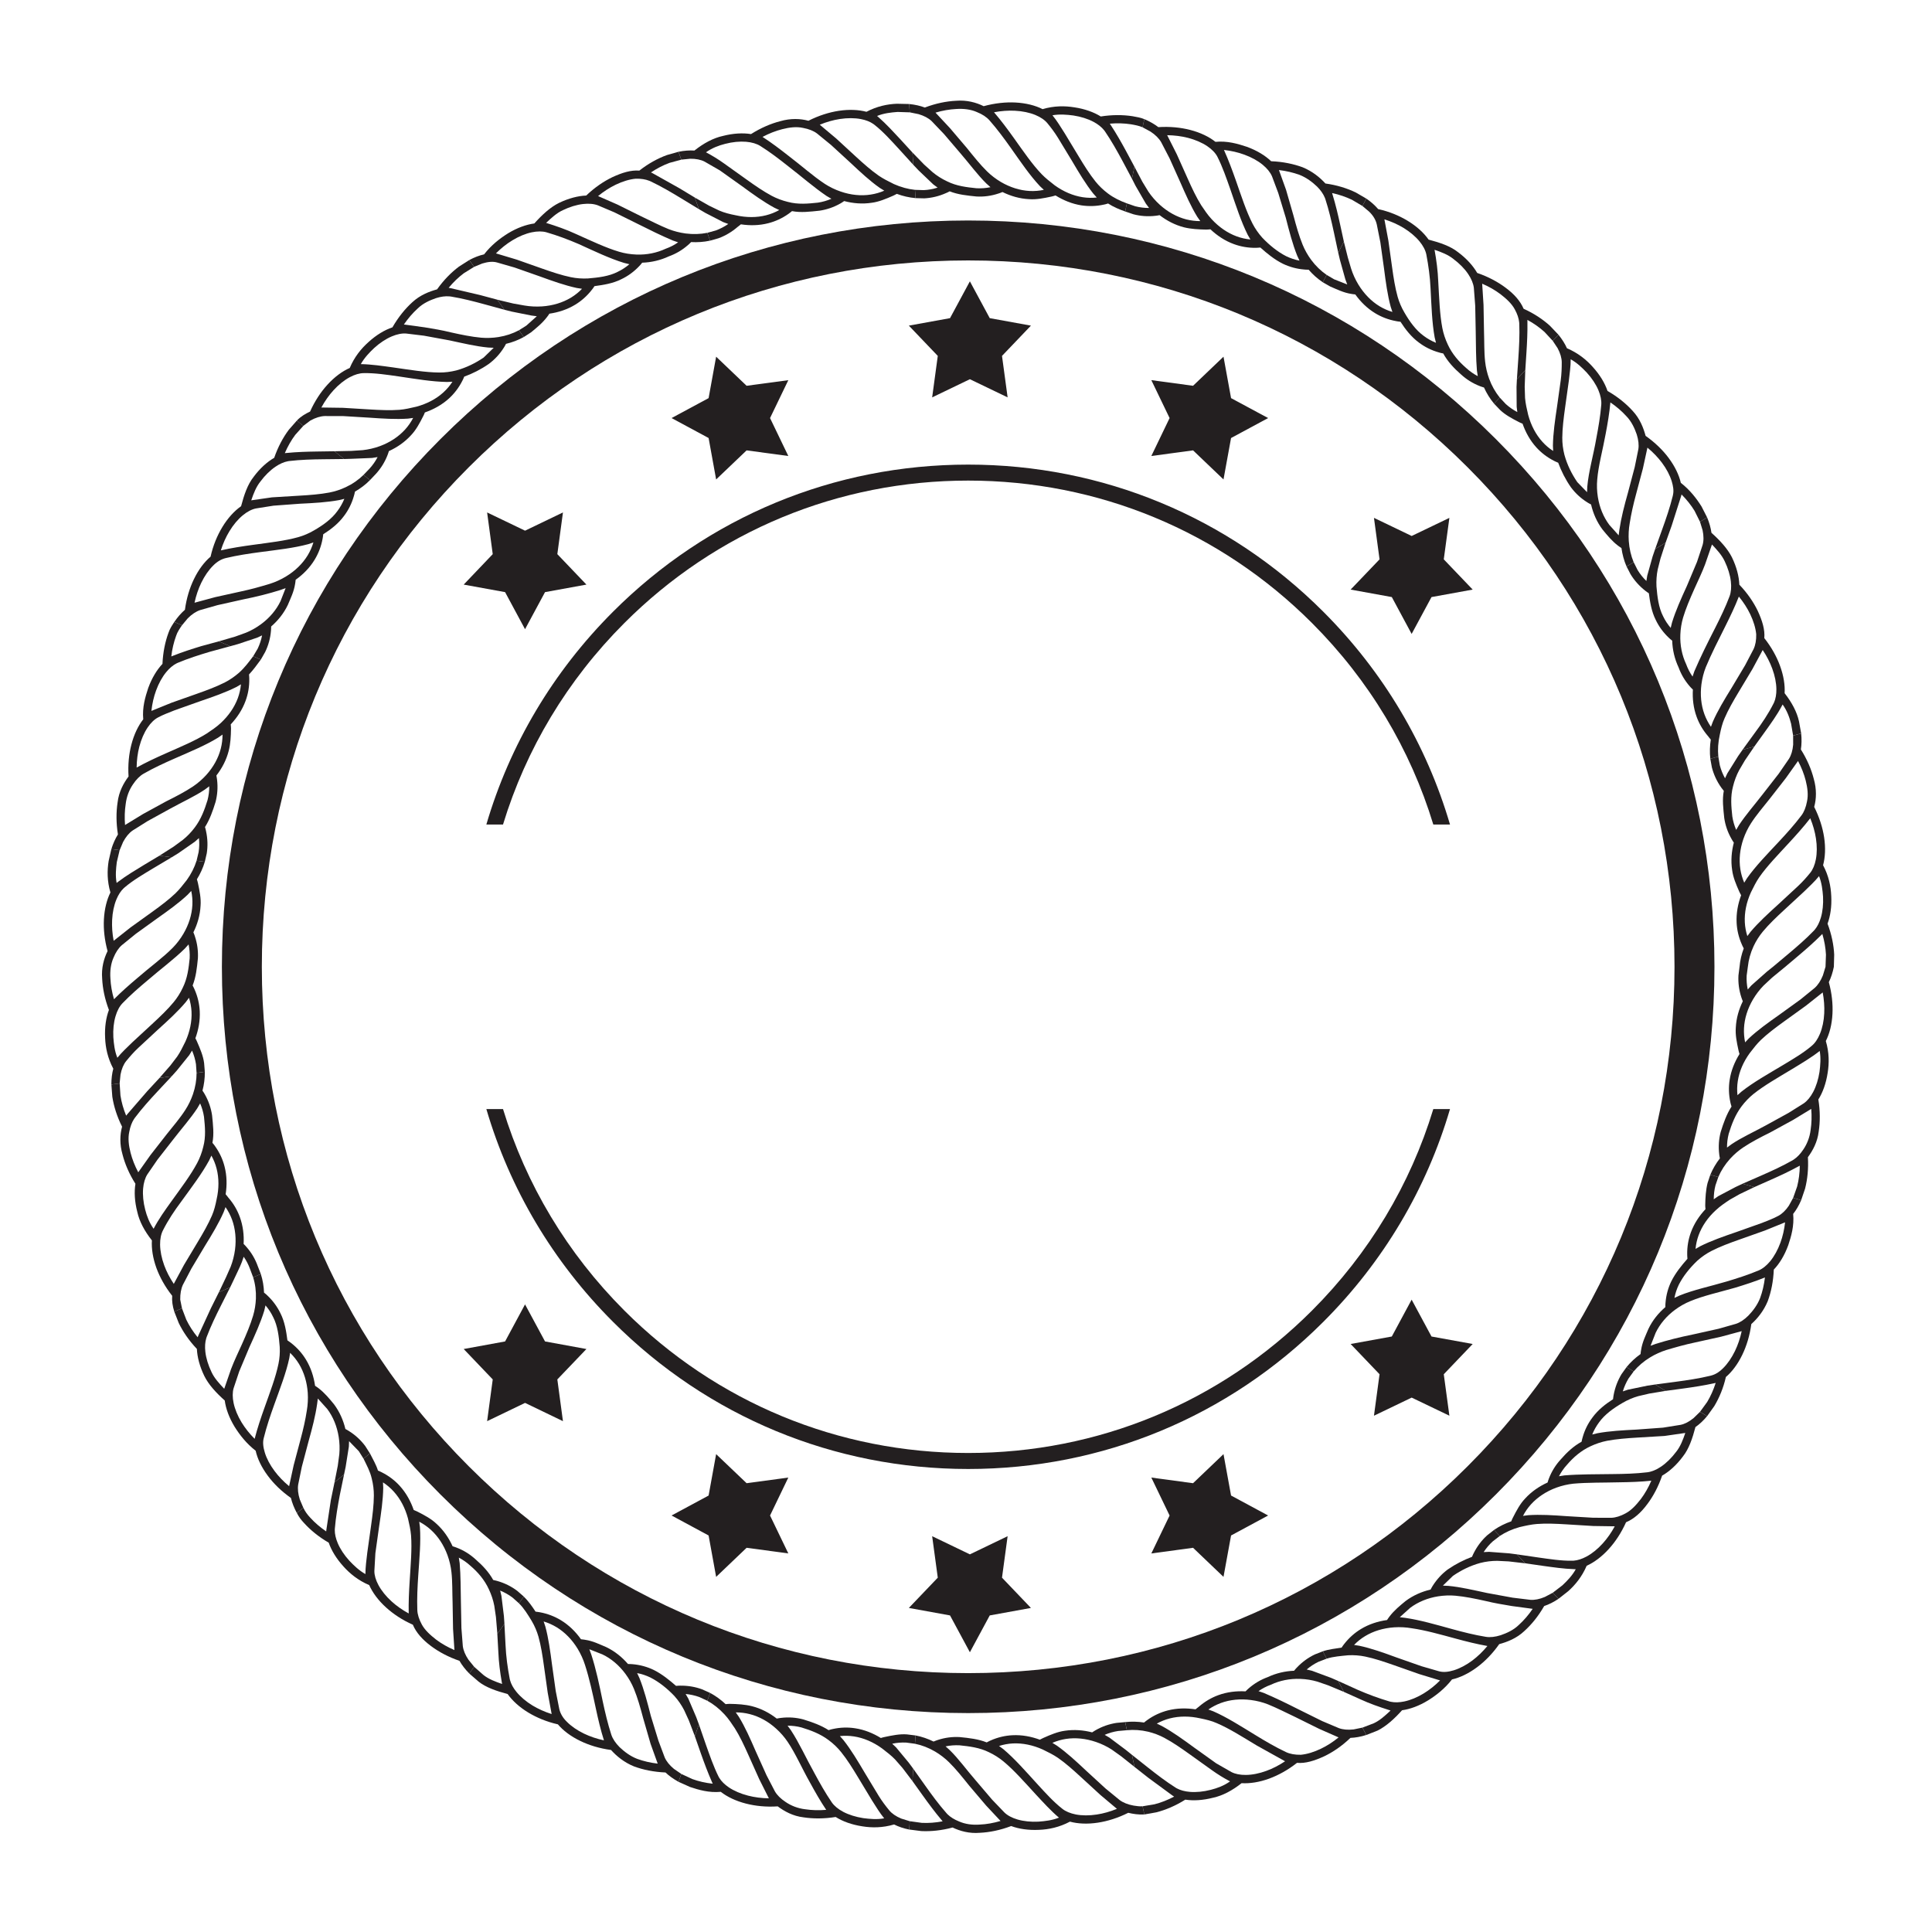<?xml version="1.0" encoding="utf-8"?>
<!-- Generator: Adobe Illustrator 16.0.0, SVG Export Plug-In . SVG Version: 6.00 Build 0)  -->
<!DOCTYPE svg PUBLIC "-//W3C//DTD SVG 1.1//EN" "http://www.w3.org/Graphics/SVG/1.1/DTD/svg11.dtd">
<svg version="1.1" id="Layer_1" xmlns="http://www.w3.org/2000/svg" xmlns:xlink="http://www.w3.org/1999/xlink" x="0px" y="0px"
	 width="900px" height="900px" viewBox="0 0 900 900" enable-background="new 0 0 900 900" xml:space="preserve">
<g>
	<g>
		<path fill-rule="evenodd" clip-rule="evenodd" fill="#231F20" d="M205.18,204.544C139.534,270.202,103.367,357.5,103.367,450.367
			c0,92.86,36.167,180.174,101.813,245.819c65.665,65.664,152.969,101.838,245.839,101.838c92.85,0,180.158-36.174,245.818-101.838
			c65.66-65.646,101.823-152.959,101.823-245.819c0-92.867-36.163-180.166-101.823-245.823S543.868,102.713,451.019,102.713
			C358.148,102.713,270.845,138.886,205.18,204.544z M218.34,683.03c-62.148-62.152-96.367-144.765-96.367-232.663
			c0-87.896,34.219-170.516,96.367-232.676c62.147-62.148,144.785-96.372,232.679-96.372c87.883,0,170.521,34.224,232.663,96.372
			c62.153,62.16,96.367,144.78,96.367,232.676c0,87.898-34.214,170.511-96.367,232.663c-62.143,62.154-144.78,96.377-232.663,96.377
			C363.125,779.407,280.487,745.185,218.34,683.03z"/>
	</g>
	<path fill-rule="evenodd" clip-rule="evenodd" fill="#231F20" d="M290.865,290.219c42.768-42.777,99.66-66.342,160.154-66.342
		c60.489,0,117.371,23.565,160.144,66.342c26.664,26.662,45.86,58.793,56.527,93.869h7.778
		c-10.896-37.082-30.946-71.063-59.04-99.145c-44.176-44.184-102.932-68.513-165.409-68.513
		c-62.493,0-121.243,24.329-165.425,68.513c-28.089,28.081-48.144,62.063-59.03,99.145h7.764
		C245.01,349.012,264.205,316.881,290.865,290.219z M611.162,610.521c-42.772,42.773-99.654,66.335-160.144,66.335
		c-60.494,0-117.386-23.562-160.154-66.335c-26.66-26.67-45.855-58.79-56.537-93.873h-7.764
		c10.887,37.082,30.941,71.066,59.03,99.14c44.182,44.187,102.932,68.522,165.425,68.522c62.478,0,121.233-24.336,165.409-68.522
		c28.094-28.073,48.144-62.058,59.04-99.14h-7.778C657.022,551.73,637.826,583.851,611.162,610.521z"/>
	<g>
		<path fill="#231F20" d="M837.181,552.715c0.77-3.032,1.199-6.325,1.233-9.698l-0.814,0.43c-4.206,2.309-8.523,4.293-12.705,6.15
			l-7.648,3.393l-5.512-1.549l8.834-3.867c4.831-2.118,9.838-4.406,14.514-7.084l0.574-0.37c1.549-1.028,3.048-2.598,4.372-4.601
			c1.719-2.509,3.008-5.642,3.428-9.158c0.47-3.073,0.569-6.406,0.29-9.793l-8.389,5.105l-10.723,5.866
			c-4.606,2.288-8.883,4.517-12.575,6.984c-2.188,1.454-4.316,3.303-6.15,5.321c-2.328,2.598-4.167,5.451-5.451,8.459l-3.731-1.039
			c1.144-2.773,2.673-5.342,4.461-7.645l-0.22-1.194l-0.095-0.755c-0.435-3.652-0.154-7.114,0.699-10.367
			c1.31-4.252,2.768-8.303,5.036-11.826l-0.354-1.209l-0.175-0.739c-0.794-3.642-0.854-7.14-0.345-10.442
			c0.664-4.387,2.344-8.453,4.592-12.086l-0.33-1.15l-0.17-0.725c-0.779-3.537-1.484-7.078-1.224-10.415
			c0.21-4.382,1.434-8.536,3.267-12.278l-0.395-1.023l-0.25-0.703c-1.153-3.502-1.568-6.937-1.389-10.302l0.51-4.037h3.867
			l-0.55,4.082c-0.114,2.204,0.056,4.377,0.505,6.505l1.719-1.934l7.18-6.365l2.853-2.289h5.726l-6.13,5.044l-3.947,3.678
			c-1.849,1.891-3.567,4.123-4.956,6.484c-2.514,4.264-3.973,8.881-4.192,13.442c-0.1,2.196,0.075,4.384,0.524,6.558l1.699-1.813
			c4.092-3.845,8.953-7.317,14.169-10.997l9.942-7.18l6.561-5.336c1.523-1.342,2.857-3.362,3.857-5.863l1.224-4.017h3.887
			c-0.534,2.676-1.329,5.071-2.343,7.162c1.414,5.194,1.924,10.229,1.693,14.724v0.013c-0.255,4.977-1.379,9.315-3.098,12.679
			c1.594,5.355,1.594,10.369,0.854,14.855l0,0c-0.744,4.916-2.298,9.153-4.331,12.386c0.874,5.371,0.844,10.447,0.164,14.903v0.006
			c-0.569,4.91-2.777,8.902-5.036,11.976c0.32,5.325-0.2,10.292-1.309,14.624v0.015l-1.829,5.381l-3.742-1.05L837.181,552.715z
			 M809.377,510.177l1.889-1.674c5.53-4.356,12.176-8.084,19.24-12.301c4.566-2.748,9.563-5.67,13.439-8.99
			c1.523-1.239,2.848-3.18,3.857-5.615c1.134-2.733,1.833-6.033,1.993-9.541c0.16-3.123-0.09-6.428-0.71-9.748l-7.844,6.209
			l-10.063,7.256c-4.041,2.914-7.783,5.729-10.892,8.68c-1.833,1.766-3.487,3.892-5.201,6.135
			c-2.962,4.066-4.886,8.543-5.565,13.061C809.187,505.82,809.146,508.009,809.377,510.177z M804.506,534.583l2.063-1.523
			c4.736-3.203,10.647-5.851,16.059-8.828l10.571-5.815l7.04-4.417c1.634-1.129,3.162-2.968,4.412-5.326
			c1.389-2.623,2.408-5.865,2.942-9.343c0.395-3.107,0.694-6.38,0.1-9.755c-3.907,3.09-8.509,5.788-12.69,8.342
			c-6.76,4.081-13.14,7.684-18.176,11.705c-2.009,1.629-3.932,3.627-5.541,5.766c-2.963,3.928-4.621,8.354-5.971,12.736
			C804.755,530.267,804.5,532.431,804.506,534.583z"/>
	</g>
	<g>
		<path fill="#231F20" d="M795.252,653.114c1.614-2.679,2.963-5.691,3.982-8.904l-0.914,0.211c-4.722,1.019-9.469,1.748-14.05,2.377
			l-8.363,1.13l-4.887-2.968l9.653-1.284c5.271-0.694,10.781-1.519,16.053-2.788l0.669-0.185c1.849-0.524,3.657-1.653,5.276-3.327
			c2.094-2.059,4.007-4.847,5.541-8.014c1.363-2.809,2.423-5.956,3.137-9.264l-9.587,2.588l-12.046,2.668
			c-4.906,1.029-9.168,2.258-13.516,3.547c-2.532,0.801-5.125,1.969-7.474,3.398c-2.998,1.813-5.601,4.057-7.709,6.564l-3.308-2.014
			c1.903-2.338,4.117-4.361,6.52-6.07l0.135-1.189l0.125-0.738c0.545-3.652,2.119-6.705,3.418-9.818
			c1.913-4.012,4.676-7.374,7.869-10.122l0.024-1.233l0.056-0.755c0.289-3.692,1.248-7.034,2.707-10.048
			c1.994-3.977,4.787-7.398,7.505-10.472l-0.085-1.229l-0.02-0.76c-0.075-3.727,0.559-7.164,1.713-10.321
			c1.504-4.112,3.912-7.734,6.8-10.802l-0.09-1.069l-0.03-0.755c0.061-3.602,0.275-7.129,1.09-10.377l1.279-3.826l3.731,1.039
			l-1.329,3.867c-0.555,2.128-0.784,4.307-0.804,6.514l2.028-1.424l8.179-4.321l3.202-1.499l5.512,1.549l-6.91,3.318l-4.521,2.558
			c-2.068,1.368-4.502,2.993-6.51,4.886c-3.703,3.388-6.466,7.385-8.029,11.672c-0.76,2.078-1.234,4.207-1.434,6.375l2.178-1.249
			c5.076-2.548,10.797-4.542,16.907-6.636l11.716-4.161c2.618-1.044,5.451-2.083,7.765-3.353c1.733-0.92,3.427-2.538,4.896-4.721
			l2.003-3.639l3.742,1.05c-1.054,2.474-2.323,4.642-3.727,6.4c0.524,5.575-0.885,10.382-2.313,14.659h-0.01
			c-1.704,4.695-4.067,8.523-6.7,11.275c-0.22,5.481-1.249,10.453-2.818,14.699v0.016c-1.908,4.592-4.811,8.129-7.654,10.672
			c-0.724,5.375-2.228,10.212-4.191,14.279l-0.005,0.01c-2.139,4.432-4.812,7.949-7.649,10.361
			c-1.179,5.197-3.122,9.773-5.431,13.61l0,0l-3.313,4.626l-3.317-2.003L795.252,653.114z M780.014,604.626l2.313-1.085
			c6.524-2.678,14.339-4.292,21.964-6.555c4.951-1.489,10.111-3.118,14.968-5.177c1.839-0.77,3.697-2.268,5.386-4.307
			c1.889-2.318,3.522-5.275,4.732-8.583c1.084-2.938,1.813-6.171,2.183-9.513l-9.383,3.813l-11.841,4.201
			c-4.771,1.674-9.208,3.343-13.07,5.321c-2.309,1.174-4.571,2.743-6.58,4.536c-3.477,3.322-6.545,7.09-8.618,11.156
			C781.107,600.429,780.418,602.492,780.014,604.626z M768.897,626.913l2.418-0.884c5.556-1.743,11.126-3.122,17.396-4.401
			l11.911-2.648l8.079-2.299c1.908-0.629,3.912-1.958,5.811-3.866c2.059-2.159,4.167-4.887,5.431-8.159
			c1.079-2.933,1.834-6.18,2.233-9.567c-4.642,1.888-9.388,3.407-13.954,4.796c-7.489,2.129-14.854,3.758-20.834,6.256
			c-2.429,0.988-4.872,2.367-7.055,3.986c-3.978,2.928-7.07,6.615-9.054,10.713L768.897,626.913z"/>
	</g>
	<g>
		<path fill="#231F20" d="M727.838,738.499c2.264-2.133,4.563-4.496,6.211-7.494l-0.899-0.035c-4.722-0.16-9.612-0.875-14.179-1.504
			l-8.43-1.209l-3.906-4.177l9.707,1.419c5.256,0.744,10.982,1.648,16.104,1.543l0.659-0.024c1.799-0.146,3.817-0.774,5.896-1.889
			c2.613-1.389,5.246-3.507,7.604-6.125c2.093-2.309,4.002-5.017,5.61-7.984l-10.018-0.149l-12.391-0.76
			c-4.98-0.31-9.657-0.51-13.944-0.17c-2.538,0.21-5.19,0.789-7.934,1.434c-3.402,0.925-6.55,2.339-9.283,4.147l-2.644-2.833
			c2.494-1.709,5.207-3.018,8-3.997l0.459-1.099l0.33-0.665c1.648-3.232,3.327-6.399,5.641-8.818
			c2.992-3.292,6.625-5.735,10.482-7.494l0.369-1.164l0.26-0.714c1.324-3.438,3.197-6.355,5.466-8.834
			c2.897-3.357,6.056-6.266,9.743-8.293l0.27-1.199l0.199-0.73c0.99-3.587,2.584-6.685,4.602-9.353
			c2.594-3.558,6.071-6.265,9.588-8.509l0.141-1.099l0.119-0.76c0.675-3.683,1.964-6.944,3.688-9.817l2.354-3.293l3.308,2.014
			l-2.403,3.308c-1.135,1.909-2.023,3.897-2.648,5.995l2.368-0.789l9.153-1.894l3.532-0.524l4.887,2.968l-7.649,1.264l-5.106,1.194
			c-2.478,0.699-4.981,1.773-7.304,3.138c-4.213,2.448-8.26,5.336-10.922,9.033c-1.319,1.773-2.394,3.667-3.208,5.695l2.453-0.599
			c5.651-1.045,11.771-1.369,18.267-1.699l12.275-0.899l8.139-1.3c1.934-0.379,4.037-1.473,6.096-3.167l2.973-2.893l3.317,2.003
			c-1.739,2.089-3.577,3.797-5.44,5.086c-1.379,5.267-3.033,10.173-5.846,13.711l0,0c-2.973,4.006-6.346,7.02-9.678,8.922
			c-1.759,5.156-4.162,9.629-6.875,13.236h-0.01c-2.938,4.016-6.301,6.969-9.918,8.473c-2.213,4.932-5.006,9.129-8.039,12.461
			l-0.005,0.01c-3.308,3.643-6.895,6.271-10.297,7.799c-2.169,5.057-5.296,8.914-8.644,11.877l0,0L726,744.794l-2.663-2.838
			L727.838,738.499z M726.229,687.692l2.533-0.395c7.3-0.59,14.674-0.5,22.628-0.619c5.221-0.051,10.677-0.19,15.968-0.83
			c1.993-0.234,4.217-1.129,6.435-2.638c2.474-1.679,4.892-4.058,7.006-6.875c1.982-2.448,3.188-5.585,4.276-8.813l-9.647,1.399
			l-12.626,0.759c-5.091,0.311-9.862,0.68-14.164,1.494c-2.558,0.505-5.201,1.369-7.654,2.523
			c-4.491,2.059-8.063,5.195-11.026,8.663C728.458,683.99,727.219,685.778,726.229,687.692z M709.467,706.153l2.459-0.32
			c5.601-0.379,11.581,0,17.941,0.461l12.275,0.729l8.469,0.025c2.023-0.064,4.342-0.795,6.699-2.094
			c2.674-1.429,4.927-3.906,7.08-6.675c1.879-2.503,3.518-5.386,4.866-8.513c-5.021,0.539-10.052,0.684-14.858,0.748
			c-7.609,0.201-14.809,0.041-21.474,0.641c-2.618,0.279-5.371,0.924-7.944,1.857c-4.661,1.725-8.698,4.377-11.766,7.75
			C711.726,702.386,710.486,704.205,709.467,706.153z"/>
	</g>
	<g>
		<path fill="#231F20" d="M639.965,802.765c2.843-1.323,5.341-3.602,7.81-5.936l-0.88-0.284c-4.506-1.444-8.713-2.893-13.029-4.876
			l-7.835-3.527l-2.633-5.076l9.009,4.086c4.865,2.129,9.822,3.963,14.889,5.457l0.649,0.154c1.793,0.375,3.932,0.314,6.225-0.16
			c2.913-0.614,6.041-1.913,9.048-3.742c2.669-1.629,5.257-3.688,7.625-6.055l-9.643-2.934l-11.807-4.156
			c-4.741-1.664-9.218-3.162-13.449-4.032c-2.523-0.529-5.262-0.734-7.935-0.595c-3.337,0.34-6.885,0.57-10.007,1.584l-1.784-3.428
			c2.843-0.998,5.966-1.258,8.743-1.719l0.7-1.019l0.464-0.61c2.304-2.962,4.941-5.271,7.81-7.009
			c3.797-2.318,7.983-3.628,12.196-4.222l0.694-1.02l0.444-0.609c2.219-2.898,4.892-5.071,7.489-7.209
			c3.563-2.668,7.56-4.387,11.656-5.352l0.585-1.069l0.385-0.645c1.968-3.122,4.356-5.661,7.044-7.659
			c3.632-2.503,7.475-4.451,11.297-5.881l0.435-1.004l0.335-0.689c1.679-3.342,3.821-6.086,6.305-8.339l3.202-2.503l2.644,2.833
			l-3.242,2.493c-1.654,1.488-3.058,3.157-4.263,5.006l2.539-0.119l9.388,0.709l3.567,0.47l3.906,4.177l-7.744-0.899l-5.291-0.26
			c-2.582-0.015-5.34,0.319-7.943,0.984c-4.677,1.274-8.963,3.423-12.735,6.021l-4.682,4.541l2.548,0.115
			c5.736,0.524,11.826,1.998,18.092,3.328l11.861,2.168l8.243,0.999c1.983,0.159,4.327-0.3,6.771-1.345l3.677-1.953l2.663,2.838
			c-2.248,1.51-4.507,2.633-6.67,3.357c-2.713,4.746-5.936,8.674-9.278,11.682v0.01c-3.642,3.418-7.989,5.057-11.661,6.055
			c-3.123,4.438-6.67,8.035-10.292,10.732l0,0c-4.002,2.988-8.044,4.877-11.706,5.711c-3.362,4.291-7.319,7.379-11.137,9.758h-0.01
			c-4.202,2.578-8.379,4.082-12.121,4.602c-3.603,4.012-7.354,7.414-11.336,9.428l-0.011,0.01l-5.306,2.088l-1.804-3.438
			L639.965,802.765z M652.081,753.348l2.567,0.319c6.91,1.015,13.995,3.068,21.799,5.222c5.062,1.389,10.387,2.743,15.693,3.603
			c1.983,0.334,4.387,0.069,6.944-0.75c2.818-0.969,5.995-2.368,8.504-4.842c2.323-2.113,4.491-4.621,6.4-7.439l-9.723-1.309
			c-4.127-0.704-7.979-1.309-12.101-2.322c-4.997-1.125-9.723-2.079-14.12-2.484c-2.623-0.239-5.426-0.139-8.124,0.285
			c-4.871,0.785-9.327,2.608-12.979,5.342L652.081,753.348z M630.777,766.278l2.473,0.385c5.536,1.184,11.222,3.212,17.262,5.43
			l11.682,4.098l8.184,2.368c2.039,0.55,4.326,0.3,6.845-0.47c2.823-0.869,5.811-2.448,8.624-4.541
			c2.498-1.879,4.891-4.182,7.044-6.78c-5.011-0.89-9.917-2.128-14.604-3.397c-7.489-2.028-14.294-3.957-20.649-4.866
			c-2.618-0.46-5.471-0.62-8.229-0.43c-4.977,0.35-9.613,1.729-13.52,4.112C634,763.33,632.301,764.709,630.777,766.278z"/>
	</g>
	<g>
		<path fill="#231F20" d="M537.827,840.501c3.022-0.764,6.12-1.988,9.134-3.576l-0.775-0.495l-11.226-8.249l-6.49-5.105
			l-1.159-5.605l7.454,5.915c4.082,3.228,8.403,6.534,12.9,9.383l0.569,0.329c1.629,0.87,3.713,1.439,6.065,1.629
			c2.978,0.25,6.36-0.09,9.768-0.969c3.033-0.779,6.126-1.908,8.943-3.928c-2.868-1.488-5.661-3.217-8.434-5.195l-10.272-7.354
			c-4.121-2.952-8.054-5.671-11.91-7.724c-2.283-1.229-4.892-2.209-7.515-2.849c-3.343-0.8-6.7-1.019-9.948-0.704l-0.779-3.782
			c2.983-0.335,5.931-0.239,8.784,0.2l0.954-0.755l0.614-0.45c3.018-2.168,6.21-3.572,9.453-4.421
			c4.297-1.109,8.718-1.154,12.965-0.521l0.935-0.748l0.6-0.465c2.822-2.453,5.881-4.213,9.023-5.371
			c4.156-1.529,8.498-2.009,12.73-1.789l0.858-0.834l0.555-0.505c2.753-2.418,5.771-4.142,8.908-5.286
			c3.972-1.869,8.159-2.813,12.301-2.978l0.694-0.835l0.52-0.559c2.533-2.703,5.381-4.722,8.398-6.181l3.772-1.479l1.784,3.428
			l-3.827,1.469c-1.993,0.959-3.817,2.168-5.472,3.578l2.474,0.589l8.894,3.308l3.327,1.449l2.633,5.076l-7.249-3.018l-5.047-1.739
			c-2.502-0.739-5.261-1.194-7.974-1.289c-4.911-0.189-9.607,0.76-13.725,2.718c-2.099,0.75-3.997,1.749-5.775,2.988l2.443,0.829
			c5.471,2.318,10.727,4.892,16.348,7.734l10.887,5.386l7.704,3.258c1.873,0.715,4.271,0.934,6.93,0.624l4.097-0.845l1.804,3.438
			c-2.598,0.824-5.091,1.26-7.39,1.35c-3.927,3.768-8.108,6.609-12.176,8.553l-0.015,0.011c-4.531,2.078-8.743,3.427-12.69,3.058
			c-4.237,3.342-8.679,5.766-12.925,7.334v0.006c-4.677,1.703-9.118,2.363-12.896,2.133c-4.317,3.418-8.809,5.806-13.226,6.77h-0.02
			c-4.756,1.225-9.223,1.484-12.971,0.904c-4.566,2.868-9.183,4.807-13.52,5.911l0,0l-5.58,0.994l-0.805-3.817L537.827,840.501z
			 M562.903,796.354l2.333,0.859c6.371,2.789,12.695,6.855,19.641,11.092c4.521,2.768,9.308,5.581,14.194,7.889
			c1.843,0.87,4.236,1.305,6.939,1.244c2.918-0.289,6.141-1.269,9.308-2.807c2.823-1.34,5.616-3.129,8.244-5.287l-9.053-3.986
			l-11.007-5.445c-4.377-2.09-8.648-4.258-12.815-5.956c-2.479-0.975-5.216-1.679-7.939-2.019c-4.936-0.66-9.747-0.18-14.023,1.384
			C566.65,794.097,564.707,795.101,562.903,796.354z M538.882,802.92l2.288,1.089c5.026,2.729,9.963,6.296,15.213,10.143
			l10.158,7.265l7.114,4.077c1.739,0.898,4.057,1.373,6.71,1.339c2.963-0.021,6.275-0.68,9.572-1.898
			c2.953-1.069,5.891-2.583,8.704-4.467l-13.21-7.354c-6.686-4.027-12.78-7.924-18.631-10.412c-2.354-1.059-4.946-1.664-7.64-2.219
			c-4.921-1.104-9.787-1.119-14.214,0.021C542.813,801.052,540.79,801.86,538.882,802.92z"/>
	</g>
	<g>
		<path fill="#231F20" d="M429.385,849.155c3.123,0.17,6.43-0.09,9.732-0.715l-0.589-0.715c-3.093-3.656-5.92-7.494-8.593-11.221
			l-4.882-6.814l0.39-5.717l5.596,7.885c3.053,4.307,6.32,8.764,9.883,12.79l0.47,0.51c1.329,1.313,3.173,2.458,5.396,3.347
			c2.788,1.229,6.126,1.715,9.638,1.449c3.118-0.129,6.396-0.719,9.668-1.678l-6.715-7.176l-7.904-9.303
			c-3.172-3.957-6.225-7.794-9.388-10.887c-1.874-1.854-4.106-3.563-6.46-4.961c-3.008-1.769-6.19-2.998-9.398-3.646l0.275-3.867
			c2.953,0.568,5.766,1.549,8.384,2.842l1.134-0.444l0.705-0.249c3.498-1.16,6.945-1.58,10.307-1.39
			c4.437,0.435,8.703,0.909,12.62,2.483l1.1-0.574l0.694-0.32c3.402-1.514,6.82-2.278,10.178-2.448
			c4.432-0.229,8.758,0.6,12.77,2.079l1.069-0.54l0.659-0.319c3.328-1.484,6.631-2.869,9.958-3.309
			c4.337-0.648,8.639-0.284,12.681,0.76l0.919-0.59l0.64-0.389c3.188-1.834,6.485-2.924,9.798-3.438l4.036-0.37l0.779,3.782
			l-4.076,0.365c-2.188,0.329-4.277,0.924-6.256,1.793l2.204,1.284l7.699,5.766l2.808,2.259l1.159,5.605l-6.171-4.912l-4.401-3.143
			c-2.208-1.429-4.746-2.658-7.329-3.537c-4.712-1.608-9.503-2.118-14.02-1.424c-2.174,0.335-4.281,0.955-6.311,1.828l2.104,1.305
			c4.592,3.242,8.983,7.299,13.63,11.671l9.053,8.31l6.546,5.36c1.613,1.214,3.866,2.113,6.529,2.588
			c1.299,0.194,2.733,0.44,4.162,0.31l0.805,3.817c-2.708,0.159-5.256-0.239-7.49-0.77c-4.815,2.423-9.643,3.907-14.094,4.587l0,0
			c-4.951,0.76-9.423,0.52-13.061-0.47c-4.931,2.628-9.867,3.647-14.379,3.821l0,0c-4.971,0.24-9.428-0.424-12.995-1.768
			c-5.091,1.934-10.072,2.932-14.568,3.143h-0.016c-4.906,0.42-9.258-0.8-12.71-2.459c-5.151,1.385-10.112,1.879-14.579,1.659l0,0
			l-5.646-0.72l0.26-3.887L429.385,849.155z M465.388,813.343l2.028,1.498c5.386,4.547,10.402,10.322,15.938,16.388
			c3.607,3.927,7.479,8.224,11.512,11.366c1.514,1.229,3.688,2.134,6.29,2.653c2.893,0.555,6.275,0.569,9.747,0.03
			c3.104-0.46,6.286-1.375,9.403-2.648l-7.654-6.436l-9.147-8.393c-3.668-3.389-7.175-6.496-10.688-8.934
			c-2.098-1.439-4.512-2.628-7.06-3.867c-4.591-2.078-9.362-3.058-13.925-2.843C469.624,812.272,467.476,812.678,465.388,813.343z
			 M440.491,813.532l1.909,1.709c4.117,4.006,7.889,9.272,11.916,13.898l7.824,9.184l5.751,5.996
			c1.434,1.398,3.537,2.518,6.09,3.268c2.868,0.834,6.256,1.188,9.748,1.009c3.123-0.235,6.385-0.595,9.567-1.868
			c-3.797-3.198-7.369-7.165-10.717-10.748c-5.341-5.82-10.167-11.336-15.128-15.443c-1.999-1.668-4.342-3.146-6.785-4.296
			c-4.427-2.179-9.123-2.738-13.685-3.208C444.778,812.923,442.615,813.083,440.491,813.532z"/>
	</g>
	<g>
		<path fill="#231F20" d="M322.516,828.755c2.948,1.074,6.165,1.805,9.508,2.164l-0.385-0.84c-1.963-4.456-3.632-8.973-5.181-13.359
			l-2.793-8.004l1.918-5.4l3.198,9.248c1.769,4.996,3.627,10.412,6.005,15.148l0.33,0.559c0.949,1.549,2.453,3.027,4.392,4.348
			c2.443,1.648,5.561,2.987,8.968,3.856c3.018,0.779,6.31,1.204,9.693,1.249l-4.487-8.924l-5.066-11.301
			c-2.029-4.537-4.012-8.764-6.291-12.381c-1.374-2.049-2.983-4.541-4.866-6.529c-2.398-2.604-5.082-4.732-7.959-6.311l1.304-3.647
			c2.647,1.429,5.071,3.202,7.214,5.226l1.199-0.109l0.745-0.02c3.587,0.06,7.135,0.264,10.377,1.099
			c4.307,1.099,8.168,3.157,11.496,5.751l1.219-0.221l0.75-0.094c3.647-0.455,7.114-0.16,10.347,0.689
			c4.267,1.309,8.309,2.748,11.831,5.011l1.174-0.345l0.745-0.17c3.642-0.81,7.14-0.869,10.452-0.355
			c4.336,0.66,8.363,2.309,11.971,4.532l1.029-0.3l0.714-0.16c3.547-0.749,7.07-1.479,10.407-1.224l4.027,0.495l-0.275,3.867
			l-4.052-0.541c-2.208-0.109-4.392,0.065-6.555,0.53l1.804,1.704l5.916,7.129l2.103,2.848l-0.39,5.717l-4.642-6.116l-3.427-3.927
			c-1.764-1.839-3.897-3.478-6.141-5.201c-4.067-2.943-8.543-4.871-13.05-5.561c-2.193-0.33-4.367-0.38-6.545-0.15l1.679,1.889
			c3.533,4.486,6.65,9.693,9.948,15.279l6.455,10.672c1.544,2.487,3.167,4.636,4.896,6.734c1.224,1.514,3.178,2.848,5.611,3.848
			l3.952,1.229l-0.26,3.887c-2.643-0.529-5.001-1.349-7.03-2.368c-5.331,1.579-10.352,1.599-14.814,0.864h-0.005
			c-4.926-0.754-9.163-2.303-12.396-4.352c-5.401,0.869-10.482,0.85-14.949,0.17l0,0c-4.966-0.574-8.983-2.828-12.051-5.116
			c-5.406,0.364-10.427-0.17-14.794-1.294h-0.01c-4.771-1.225-8.753-3.162-11.716-5.476c-5.491,0.509-10.237-0.895-14.479-2.304
			v-0.02l-5.201-2.338l1.299-3.668L322.516,828.755z M366.877,803.89l1.529,2.073c3.932,5.97,7.139,13.155,10.956,19.96
			c2.458,4.562,5.116,9.303,8.114,13.685c1.129,1.634,2.973,3.163,5.336,4.417c2.628,1.383,5.86,2.393,9.348,2.932
			c3.093,0.4,6.37,0.71,9.732,0.091c-2.033-2.438-3.867-5.526-5.65-8.294l-6.52-10.792c-2.613-4.337-5.136-8.363-7.864-11.746
			c-1.629-2.033-3.617-3.957-5.791-5.561c-3.902-2.968-8.354-4.606-12.725-5.945C371.209,804.14,369.051,803.89,366.877,803.89z
			 M342.75,797.694l1.419,2.038c2.928,4.767,5.331,10.222,7.869,16.058l5.031,11.172l3.887,7.484
			c0.994,1.759,2.713,3.467,4.957,4.946c2.503,1.729,5.655,3.018,9.147,3.427c3.103,0.48,6.426,0.564,9.823,0.28
			c-2.813-4.177-5.261-8.523-7.564-12.73c-3.688-6.505-6.75-13.569-10.397-18.945c-1.464-2.179-3.308-4.308-5.355-6.146
			c-3.657-3.317-7.874-5.656-12.301-6.779C347.132,797.954,344.949,797.694,342.75,797.694z"/>
	</g>
	<g>
		<path fill="#231F20" d="M225.09,780.177c2.438,1.989,5.596,3.188,8.808,4.277l-0.155-0.885c-0.8-4.621-1.394-9.127-1.589-13.895
			l-0.479-8.553l3.302-4.677l0.52,9.862c0.24,5.441,0.959,10.563,1.954,15.788l0.16,0.64c0.479,1.764,1.494,3.633,3.007,5.456
			c1.878,2.283,4.457,4.477,7.469,6.31c2.673,1.604,5.686,2.963,8.898,3.973l-1.833-9.902l-1.739-12.361
			c-0.68-4.986-1.419-9.652-2.583-13.809c-0.709-2.469-1.773-4.996-3.138-7.295c-1.759-2.888-3.603-5.936-5.95-8.224l2.238-3.153
			c2.163,2.1,3.917,4.607,5.496,7.03l1.224,0.17l0.765,0.12c3.687,0.674,6.939,1.969,9.817,3.707
			c3.797,2.309,6.899,5.406,9.363,8.873l1.224,0.141l0.734,0.119c3.657,0.539,6.715,2.108,9.822,3.407
			c4.007,1.919,7.365,4.677,10.112,7.854l1.22,0.035l0.759,0.045c3.683,0.295,7.025,1.254,10.038,2.707
			c3.927,1.964,7.314,4.747,10.367,7.404l1.104-0.079l0.76-0.021c3.727-0.05,7.169,0.57,10.317,1.729l3.702,1.659l-1.304,3.647
			l-3.722-1.729c-2.083-0.75-4.207-1.209-6.38-1.43l1.254,2.179l3.687,8.639l1.244,3.378l-1.918,5.4l-2.773-7.274l-2.203-4.807
			c-1.179-2.298-2.738-4.566-4.536-6.575c-3.318-3.477-7.09-6.535-11.167-8.608c-1.988-0.964-4.047-1.648-6.185-2.054l1.074,2.304
			c2.144,5.366,3.697,11.312,5.312,17.661l3.537,11.521l2.903,7.75c0.774,1.833,2.263,3.691,4.327,5.391l3.433,2.348l-1.299,3.668
			c-2.374-1.31-4.432-2.778-6.065-4.348c-5.466-0.234-10.438-1.259-14.674-2.828h-0.005c-4.617-1.878-8.149-4.815-10.697-7.653
			c-5.381-0.72-10.228-2.229-14.299-4.196l0,0c-4.492-2.159-8.044-4.887-10.457-7.744c-5.251-1.189-9.897-3.148-13.754-5.477
			l-0.01-0.005c-4.207-2.538-7.474-5.571-9.653-8.644c-5.191-1.384-10.032-3.022-13.544-5.791l-0.01-0.02l-4.312-3.727l2.248-3.178
			L225.09,780.177z M274.547,768.286l0.895,2.438c2.198,6.76,3.692,13.854,5.326,21.798c1.099,5.132,2.353,10.482,4.012,15.584
			c0.635,1.898,1.969,3.912,3.872,5.815c2.158,2.044,4.892,4.161,8.184,5.426c2.923,1.069,6.17,1.829,9.548,2.218l-3.313-9.217
			l-3.442-11.902c-1.314-4.961-2.623-9.582-4.297-13.664c-0.994-2.434-2.363-4.866-3.987-7.049c-2.938-3.973-6.61-7.09-10.717-9.049
			L274.547,768.286z M253.253,755.336l0.795,2.378c1.479,5.467,2.283,11.432,3.112,17.813l1.724,12.245l1.649,8.334
			c0.455,2.038,1.649,4.157,3.527,5.955c2.053,2.089,4.832,4.007,7.994,5.531c2.833,1.364,5.971,2.423,9.288,3.132
			c-1.539-4.841-2.683-9.762-3.702-14.504c-1.629-7.623-3.107-14.408-5.126-20.639c-0.8-2.538-1.969-5.106-3.393-7.475
			c-2.593-4.257-5.971-7.744-9.877-10.107C257.36,756.865,255.352,755.976,253.253,755.336z"/>
	</g>
	<g>
		<path fill="#231F20" d="M144.521,706.983c2.099,2.332,4.622,4.486,7.435,6.414l0.1-0.908l2.074-13.721l1.704-8.254l4.432-3.597
			l-1.958,9.458c-0.964,5.091-1.894,10.438-2.323,15.713l-0.03,0.66c-0.015,1.848,0.459,3.946,1.379,6.115
			c1.164,2.758,3.027,5.57,5.401,8.178c2.153,2.27,4.506,4.542,7.489,6.23c-0.005-3.227,0.495-6.739,0.87-10.002l1.748-12.471
			c0.71-5.006,1.289-9.723,1.314-14.079c0.02-2.588-0.32-5.336-0.984-7.944c-0.76-3.387-2.388-6.255-3.827-9.263l2.998-2.448
			c1.354,2.748,2.877,5.206,3.727,7.999l1.129,0.485l0.685,0.339c3.333,1.674,6.095,3.827,8.349,6.311
			c2.983,3.292,5.086,7.169,6.49,11.212l1.119,0.484l0.675,0.314c3.248,1.648,6.4,3.332,8.823,5.65
			c3.298,2.979,5.736,6.596,7.489,10.452l1.145,0.37l0.709,0.26c3.438,1.309,6.36,3.197,8.839,5.461
			c3.313,2.853,6.205,5.98,8.229,9.617l1.069,0.25l0.734,0.189c3.572,1,6.68,2.588,9.368,4.611l3.063,2.658l-2.238,3.153
			l-3.073-2.724c-1.769-1.313-3.672-2.373-5.69-3.197l0.595,2.463l1.154,9.398l0.25,3.622l-3.302,4.677l-0.655-7.824l-0.774-5.276
			c-0.49-2.563-1.364-5.211-2.523-7.653c-2.054-4.497-5.196-8.064-8.664-11.022c-1.628-1.499-3.413-2.723-5.336-3.737l0.395,2.549
			c0.499,5.885,0.454,11.94,0.579,18.146l0.235,12.125l0.644,8.328c0.23,1.989,1.144,4.213,2.643,6.421l2.633,3.253l-2.248,3.178
			c-1.903-1.934-3.447-3.938-4.577-5.926c-5.156-1.764-9.623-4.167-13.225-6.855l0,0c-4.007-2.978-6.975-6.32-8.488-9.962
			c-4.941-2.198-9.143-5.007-12.485-8.044l0,0c-3.688-3.338-6.32-6.98-7.854-10.422c-5.116-2.164-9.013-5.346-12.016-8.703v-0.011
			c-3.317-3.647-5.611-7.474-6.835-11.036c-4.666-2.698-8.548-5.891-11.536-9.209l-0.01-0.004c-1.374-1.444-2.483-2.988-3.298-4.622
			l3.018-2.453C142.072,704.035,143.182,705.573,144.521,706.983z M195.297,708.872l0.315,2.467
			c0.485,6.926-0.22,14.41-0.769,22.494c-0.36,5.285-0.64,10.801-0.44,16.197c0.07,2.033,0.799,4.336,2.088,6.705
			c1.439,2.658,3.922,4.916,6.695,7.074c2.498,1.879,5.386,3.522,8.508,4.856l-0.645-9.853l-0.215-12.261
			c-0.175-4.806-0.04-9.808-0.535-14.194c-0.28-2.633-0.919-5.381-1.863-7.959c-1.714-4.666-4.362-8.703-7.75-11.771
			C199.054,711.149,197.251,709.905,195.297,708.872z M178.405,690.55l0.12,2.514c-0.08,5.705-0.979,11.711-1.934,18.121
			l-1.724,12.336l-0.47,8.323c-0.01,1.969,0.645,4.217,1.894,6.54c1.404,2.613,3.517,5.246,6.121,7.609
			c2.308,2.104,5.021,4.002,7.979,5.615c-0.115-5.115,0.135-10.197,0.445-15.068c0.48-7.779,1.125-14.959,0.645-21.293
			c-0.205-2.529-0.794-5.177-1.439-7.924c-1.314-4.857-3.572-9.154-6.65-12.531C181.912,693.153,180.244,691.739,178.405,690.55z"/>
	</g>
	<g>
		<path fill="#231F20" d="M86.77,614.723c1.344,2.817,3.147,5.621,5.301,8.233l0.34-0.844l5.841-12.705l3.707-7.42l5.251-2.293
			l-4.307,8.533c-2.358,4.666-4.731,9.593-6.625,14.579l-0.21,0.645c-0.535,1.778-0.685,3.922-0.405,6.3
			c0.334,2.969,1.344,6.226,2.863,9.393c1.294,2.849,3.603,5.342,5.926,7.805l3.197-9.223c1.464-3.857,3.373-7.805,5.062-11.547
			c2.078-4.656,3.942-9.068,5.191-13.27c0.754-2.508,1.199-5.262,1.309-7.964c0.13-3.452-0.305-6.806-1.279-9.913l3.567-1.549
			c0.919,2.848,1.384,5.771,1.499,8.669l0.944,0.774l0.56,0.524c2.703,2.528,4.721,5.376,6.17,8.384
			c2.004,3.967,2.673,8.429,3.218,12.551l1.034,0.725l0.614,0.454c2.958,2.283,5.262,4.941,7,7.804
			c2.303,3.787,3.627,7.965,4.232,12.182l0.989,0.669l0.609,0.44c2.898,2.228,5.076,4.896,7.214,7.494
			c2.638,3.521,4.342,7.475,5.316,11.521l0.954,0.529l0.649,0.399c3.133,1.938,5.651,4.342,7.659,7.034l2.179,3.428l-2.998,2.448
			l-2.184-3.487l-4.546-4.687l-0.095,2.548l-1.499,9.453l-0.754,3.577l-4.432,3.597l1.529-7.754l0.705-5.32
			c0.24-2.618,0.14-5.421-0.29-8.119c-0.784-4.876-2.598-9.338-5.341-12.984l-4.367-4.857l-0.339,2.563
			c-0.814,5.616-2.284,11.302-4.007,17.446l-3.123,11.797l-1.684,8.258c-0.32,1.994-0.07,4.397,0.749,6.955l1.634,3.862
			l-3.018,2.453c-1.294-2.397-2.213-4.757-2.753-7.005c-4.437-3.117-8.029-6.664-10.722-10.282l0,0
			c-2.998-4.002-4.887-8.054-5.706-11.721c-4.307-3.357-7.399-7.325-9.802-11.161l0,0c-2.583-4.248-4.107-8.479-4.596-12.236
			c-4.072-3.637-7.55-7.414-9.543-11.471v-0.006c-2.148-4.432-3.263-8.753-3.442-12.565c-3.702-3.892-6.51-8.038-8.454-12.071
			v-0.004l-2.069-5.281l3.572-1.564L86.77,614.723z M135.143,630.196l-0.38,2.479c-1.464,6.829-4.222,13.895-6.984,21.583
			c-1.799,5.011-3.607,10.287-4.896,15.563c-0.569,2.028-0.295,4.316,0.475,6.834c0.854,2.818,2.443,5.807,4.552,8.619
			c1.863,2.514,4.167,4.891,6.77,7.045l2.113-9.719l3.172-11.936c1.304-4.82,2.313-9.268,2.968-13.604
			c0.45-2.618,0.61-5.446,0.43-8.224c-0.35-4.977-1.743-9.613-4.117-13.52C138.096,633.438,136.736,631.739,135.143,630.196z
			 M123.682,608.103l-0.585,2.469c-1.684,5.5-4.207,11.071-6.919,17.002l-4.751,11.311l-2.608,7.814
			c-0.544,1.908-0.544,4.287,0,6.885c0.615,2.898,1.904,6.031,3.732,9.039c1.629,2.662,3.683,5.25,6.07,7.639
			c1.279-4.986,2.933-9.863,4.582-14.484c2.628-7.398,5.221-14.174,6.52-20.449c0.53-2.518,0.739-5.256,0.58-7.93
			c-0.365-4.771-0.96-9.768-3.048-13.824C126.305,611.575,125.105,609.757,123.682,608.103z"/>
	</g>
	<g>
		<path fill="#231F20" d="M56.112,510.312c0.465,3.088,1.369,6.291,2.653,9.403l0.584-0.729l9.253-10.682l5.71-6.166l5.675-0.773
			l-6.615,7.079c-3.597,3.862-7.304,7.964-10.542,12.28l-0.39,0.55c-1.029,1.563-1.789,3.603-2.218,5.966
			c-0.665,2.992-0.285,6.32,0.595,9.742c0.774,3.018,1.988,6.121,3.587,9.118l5.691-8.034l7.519-9.637
			c3.098-3.867,6.34-7.664,8.704-11.367c1.444-2.213,2.668-4.741,3.567-7.34c1.129-3.307,1.689-6.654,1.689-9.922l3.837-0.535
			c0.045,3.008-0.355,5.971-1.089,8.794l0.665,1.005l0.385,0.658c1.823,3.188,2.918,6.486,3.412,9.799
			c0.445,4.441,0.989,8.688,0.17,12.845l0.784,0.96l0.445,0.619c2.163,3.037,3.597,6.21,4.416,9.453
			c1.119,4.301,1.165,8.703,0.515,12.939l0.765,0.924l0.455,0.6c2.473,2.823,4.217,5.871,5.365,9.019
			c1.509,4.127,2.009,8.403,1.784,12.591l0.764,0.77l0.5,0.569c2.428,2.748,4.157,5.755,5.291,8.913l1.459,3.762l-3.567,1.549
			l-1.438-3.836c-0.745-2.079-1.744-4.002-2.978-5.766l-0.83,2.433c-1.094,2.868-2.698,5.841-3.962,8.673l-1.514,3.158l-5.251,2.293
			l3.303-6.949l2.188-4.947c0.964-2.478,1.664-5.215,2.029-7.943c0.634-4.936,0.169-9.742-1.395-14.02
			c-0.769-2.078-1.783-4.012-3.032-5.825l-0.859,2.328c-2.264,5.166-5.366,10.312-8.733,15.758l-6.311,10.572l-3.942,7.524
			c-0.864,1.834-1.299,4.227-1.249,6.935l0.809,4.026l-3.572,1.564c-0.824-2.549-1.174-5.031-0.989-7.39
			c-3.347-4.227-5.766-8.653-7.324-12.89l0,0c-1.704-4.688-2.363-9.144-2.123-12.91c-3.438-4.338-5.831-8.834-6.8-13.26l0,0
			c-1.254-4.827-1.484-9.339-0.875-13.121c-2.917-4.592-4.891-9.268-6.01-13.639v-0.006c-1.379-4.751-1.22-9.218-0.21-12.955
			c-2.394-4.776-3.867-9.533-4.547-13.959v-0.006l-0.435-5.67l3.852-0.529L56.112,510.312z M98.48,538.321l-1.074,2.287
			c-3.377,6.195-8.019,12.271-12.855,18.961c-3.282,4.382-6.3,8.908-8.618,13.535c-0.919,1.748-1.389,4.057-1.359,6.705
			c0.04,2.967,0.705,6.285,1.909,9.592c1.069,2.938,2.588,5.876,4.472,8.684l4.751-8.828l6.405-10.691
			c2.583-4.287,4.916-8.369,6.62-12.316c1.034-2.367,1.659-4.955,2.188-7.644c1.119-4.921,1.119-9.793-0.015-14.21
			C100.354,542.247,99.545,540.229,98.48,538.321z M93.229,513.999l-1.289,2.219c-3.178,4.846-7.39,9.588-11.146,14.459
			l-7.435,9.533l-4.716,6.864c-1.069,1.679-1.753,3.972-1.979,6.635c-0.245,2.983,0.085,6.365,0.969,9.768
			c0.779,3.032,1.929,6.12,3.927,8.933c2.223-4.326,5.286-8.604,8.184-12.635c4.626-6.43,9.053-12.281,12.096-17.977
			c1.224-2.288,2.208-4.896,2.833-7.514c1.299-4.781,0.825-9.463,0.36-14.02C94.698,518.076,94.094,515.987,93.229,513.999z"/>
	</g>
	<g>
		<path fill="#231F20" d="M54.419,401.564c-0.399,3.1-0.72,6.375-0.09,9.748l0.704-0.552c3.763-2.848,8.024-5.388,11.961-7.789
			l7.32-4.387l5.675,0.777l-8.443,5.019c-4.557,2.755-9.583,5.668-13.46,8.985l-0.499,0.445c-1.319,1.242-2.454,3.01-3.358,5.179
			c-1.129,2.723-1.824,6.028-1.994,9.54c-0.16,3.118,0.08,6.413,0.715,9.733l7.839-6.203l10.067-7.237
			c4.047-2.916,7.784-5.718,10.882-8.686c1.813-1.764,3.507-3.877,5.236-6.12c2.073-2.868,3.627-5.946,4.601-9.076l3.837,0.524
			c-0.859,2.891-2.134,5.626-3.683,8.144l0.32,1.131l0.18,0.727c0.744,3.55,1.469,7.06,1.204,10.417
			c-0.215,4.442-1.464,8.641-3.343,12.433l0.455,1.147l0.239,0.717c1.174,3.495,1.579,6.95,1.404,10.292
			c-0.455,4.439-0.89,8.693-2.458,12.599l0.555,1.092l0.319,0.687c1.514,3.415,2.273,6.835,2.443,10.175
			c0.215,4.387-0.58,8.671-2.034,12.65l0.495,0.941l0.31,0.685c1.444,3.317,2.853,6.615,3.268,9.942l0.325,4.021l-3.837,0.535
			l-0.285-4.087c-0.34-2.173-0.949-4.279-1.824-6.31l-1.309,2.113l-5.806,7.215l-2.363,2.633l-5.675,0.773l5.056-5.785l3.157-4.137
			c1.444-2.092,2.613-4.507,3.867-7.057c2.063-4.574,3.058-9.366,2.828-13.926c-0.115-2.207-0.51-4.341-1.174-6.432l-1.503,2.023
			c-3.688,4.374-8.169,8.483-12.98,12.825l-9.143,8.485c-2.138,1.999-3.907,4.04-5.625,6.139c-1.239,1.519-2.148,3.677-2.648,6.285
			l-0.415,4.117l-3.852,0.529c0.005-2.693,0.305-5.176,0.899-7.365c-2.618-4.916-3.637-9.837-3.807-14.331l0,0
			c-0.26-4.989,0.419-9.452,1.769-13.035c-1.938-5.104-2.938-10.077-3.147-14.584v-0.02c-0.425-4.954,0.799-9.345,2.518-12.81
			c-1.424-5.219-1.938-10.24-1.709-14.747l0,0c0.26-4.914,1.359-9.21,3.033-12.563c-1.544-5.276-1.544-10.245-0.825-14.656l0,0
			l1.269-5.563l3.852,0.525L54.419,401.564z M87.854,439.933l-1.719,1.911c-5.141,5.074-11.391,9.66-17.307,14.784
			c-3.977,3.321-8.084,6.882-11.766,10.719c-1.389,1.434-2.513,3.537-3.252,6.094c-0.85,2.859-1.194,6.232-1.009,9.747
			c0.23,3.115,0.58,6.375,1.869,9.567c1.988-2.49,4.626-4.914,6.97-7.201l9.268-8.564c3.728-3.438,7.16-6.734,9.948-10.092
			c1.659-1.994,3.143-4.342,4.287-6.785c2.193-4.432,2.743-9.115,3.213-13.685C88.458,444.222,88.293,442.054,87.854,439.933z
			 M89.093,415.032l-1.709,1.796c-4.087,3.847-8.943,7.322-14.159,11.004l-9.942,7.169l-6.56,5.324
			c-1.514,1.331-2.853,3.355-3.872,5.865c-1.229,2.788-1.673,6.143-1.414,9.646c0.14,3.122,0.709,6.39,1.663,9.649
			c3.533-3.559,7.31-6.859,10.972-9.949c5.641-4.932,11.807-9.371,16.403-14.032c1.844-1.878,3.563-4.126,4.946-6.485
			c2.518-4.277,3.967-8.868,4.197-13.442C89.728,419.378,89.547,417.18,89.093,415.032z"/>
	</g>
	<g>
		<path fill="#231F20" d="M82.028,296.234c-1.08,2.933-1.839,6.17-2.229,9.565l0.839-0.334c4.376-1.741,8.818-3.165,13.11-4.467
			l8.209-2.238l5.251,2.288l-9.418,2.563c-4.946,1.466-10.107,3.12-14.979,5.158l-0.609,0.285c-1.624,0.829-3.263,2.203-4.771,4.042
			c-1.889,2.298-3.527,5.273-4.727,8.581c-1.079,2.936-1.813,6.143-2.178,9.493l9.377-3.807l11.841-4.187
			c4.771-1.681,9.198-3.34,13.07-5.318c2.304-1.177,4.572-2.753,6.585-4.527c2.548-2.293,4.547-4.961,6.53-7.624l3.567,1.554
			c-1.804,2.466-3.532,4.844-5.491,6.93l0.09,1.224l0.025,0.767c0.065,3.729-0.564,7.169-1.729,10.325
			c-1.524,4.167-3.977,7.816-6.905,10.937l0.095,1.224l0.029,0.732c-0.055,3.6-0.239,7.15-1.074,10.377
			c-1.089,4.301-3.148,8.144-5.736,11.486l0.205,1.192l0.104,0.742c0.445,3.66,0.146,7.125-0.689,10.365
			c-1.294,4.202-2.713,8.209-4.926,11.704l0.294,1.067l0.165,0.737c0.809,3.632,0.879,7.129,0.36,10.45l-0.904,3.947l-3.837-0.524
			l0.95-4c0.345-2.181,0.39-4.354,0.145-6.528l-1.884,1.676l-7.739,5.386l-3.058,1.886l-5.675-0.777l6.58-4.199l4.267-3.135
			c2.023-1.614,3.952-3.609,5.561-5.768c2.973-3.907,4.596-8.371,5.955-12.74c0.56-2.138,0.824-4.292,0.805-6.46l-2.054,1.529
			c-4.741,3.203-10.662,5.86-16.048,8.851l-10.567,5.811l-7.04,4.417c-1.639,1.122-3.168,2.973-4.422,5.326l-1.619,3.842
			l-3.852-0.525c0.805-2.585,1.839-4.881,3.063-6.814c-0.869-5.391-0.839-10.477-0.16-14.926l0,0
			c0.584-4.966,2.798-9.018,5.106-12.073c-0.34-5.424,0.17-10.45,1.309-14.829l0,0c1.239-4.816,3.208-8.853,5.536-11.809
			c-0.515-5.568,0.919-10.364,2.338-14.649h0.005c1.688-4.626,4.012-8.421,6.609-11.176c0.235-5.394,1.254-10.315,2.808-14.509l0,0
			c0.615-1.903,1.714-3.495,2.698-5.011l3.572,1.541C83.757,292.79,82.623,294.371,82.028,296.234z M103.662,342.192l-2.029,1.406
			c-5.885,3.627-12.815,6.463-20.219,9.715c-4.816,2.118-9.833,4.409-14.499,7.09c-1.769,1.009-3.472,2.715-4.957,4.966
			c-1.733,2.498-2.982,5.644-3.402,9.153c-0.484,3.095-0.579,6.41-0.31,9.797l8.398-5.124l10.702-5.855
			c4.611-2.298,8.898-4.527,12.575-6.982c2.198-1.476,4.327-3.32,6.155-5.331c3.313-3.68,5.666-7.899,6.78-12.321
			C103.402,346.579,103.672,344.39,103.662,342.192z M112.245,318.79l-2.173,1.262c-5.091,2.556-10.812,4.544-16.922,6.635
			l-11.721,4.162c-2.608,1.046-5.431,2.078-7.77,3.342c-1.733,0.902-3.438,2.538-4.896,4.727c-1.654,2.448-2.988,5.553-3.877,8.956
			c-0.784,3.033-1.199,6.323-1.239,9.693c4.472-2.483,9.058-4.607,13.53-6.588c7.08-3.14,13.725-5.888,19.081-9.248
			c2.053-1.376,4.517-2.993,6.53-4.876c3.678-3.4,6.44-7.392,8.014-11.674C111.561,323.111,112.04,320.963,112.245,318.79z"/>
	</g>
	<g>
		<path fill="#231F20" d="M137.531,202.583c-1.864,2.499-3.513,5.384-4.856,8.501l0.919-0.08c4.717-0.465,9.423-0.6,13.955-0.669
			l8.284-0.123l4.432,3.615l-9.543,0.107c-5.216,0.05-10.672,0.205-15.963,0.827l-0.664,0.104c-1.819,0.333-3.802,1.207-5.766,2.543
			c-2.479,1.673-4.911,4.052-6.995,6.872c-1.979,2.433-3.212,5.558-4.297,8.793l9.643-1.389l12.645-0.77
			c5.076-0.285,9.848-0.664,14.145-1.481c2.563-0.497,5.211-1.354,7.664-2.526c3.113-1.464,5.891-3.407,8.209-5.678l2.998,2.433
			c-2.108,2.144-4.472,3.907-6.985,5.349l-0.27,1.197l-0.2,0.727c-0.995,3.583-2.583,6.685-4.602,9.368
			c-2.623,3.587-6.155,6.328-9.717,8.581l-0.16,1.247l-0.125,0.764c-0.669,3.688-1.954,6.95-3.697,9.808
			c-2.298,3.802-5.396,6.905-8.858,9.368l-0.145,1.194l-0.11,0.732c-0.56,3.65-2.108,6.723-3.412,9.833
			c-1.894,3.95-4.611,7.287-7.749,10.013l-0.035,1.102l-0.035,0.737c-0.294,3.69-1.259,7.035-2.728,10.055l-2.014,3.525
			l-3.567-1.554l2.104-3.542c0.954-1.993,1.634-4.047,2.049-6.178l-2.309,1.072l-9.053,3.015l-3.512,0.974l-5.251-2.288l7.574-2.206
			l5.046-1.821c2.429-0.994,4.872-2.368,7.06-3.997c3.967-2.93,7.075-6.605,9.043-10.719l2.374-6.063l-2.424,0.882
			c-5.525,1.746-11.106,3.135-17.382,4.396l-11.9,2.656l-8.084,2.298c-1.914,0.634-3.932,1.958-5.821,3.872l-2.678,3.217
			l-3.572-1.541c1.524-2.264,3.208-4.157,4.941-5.673c0.725-5.376,2.224-10.197,4.192-14.264l0,0
			c2.168-4.501,4.886-8.057,7.759-10.482c1.174-5.274,3.138-9.908,5.471-13.775v-0.005c2.583-4.262,5.641-7.559,8.743-9.725
			c1.389-5.264,3.038-10.188,5.871-13.697v-0.012c2.938-3.955,6.265-6.94,9.558-8.833c1.753-5.091,4.122-9.488,6.8-13.06l0.01-0.015
			l3.742-4.269l3.018,2.456L137.531,202.583z M145.995,252.685l-2.378,0.802c-6.74,1.821-14.249,2.625-22.338,3.697
			c-5.276,0.699-10.782,1.521-16.063,2.783c-2.034,0.467-4.117,1.654-5.935,3.53c-2.089,2.063-4.007,4.849-5.536,8.014
			c-1.354,2.818-2.423,5.966-3.128,9.261l9.588-2.591l12.046-2.663c4.901-1.037,9.183-2.258,13.49-3.567
			c2.538-0.799,5.136-1.976,7.479-3.405c4.287-2.583,7.744-5.968,10.123-9.87C144.476,256.797,145.355,254.791,145.995,252.685z
			 M160.409,232.37l-2.478,0.6c-5.646,1.034-11.746,1.379-18.267,1.686l-12.271,0.907l-8.139,1.287
			c-1.943,0.377-4.047,1.474-6.096,3.155c-2.293,1.878-4.481,4.474-6.295,7.477c-1.629,2.676-2.978,5.686-3.987,8.909
			c5.021-1.149,10.083-1.911,14.944-2.573c7.774-1.072,14.974-1.866,21.134-3.6c2.468-0.689,4.991-1.766,7.299-3.128
			c4.237-2.425,8.264-5.331,10.927-9.028C158.51,236.294,159.584,234.389,160.409,232.37z"/>
	</g>
	<g>
		<path fill="#231F20" d="M216.066,127.287c-2.513,1.874-4.901,4.172-7.06,6.783l0.914,0.17l13.7,3.202l8.054,2.166l3.302,4.682
			l-9.273-2.536c-5.066-1.387-10.392-2.753-15.683-3.62l-0.685-0.07c-1.843-0.175-4.007,0.11-6.28,0.837
			c-2.792,0.977-5.99,2.361-8.503,4.832c-2.323,2.104-4.486,4.619-6.405,7.432l9.732,1.324c4.117,0.692,7.975,1.296,12.096,2.331
			c5.011,1.122,9.728,2.081,14.134,2.486c2.603,0.227,5.416,0.132,8.099-0.292c3.433-0.544,6.65-1.621,9.533-3.163l2.238,3.155
			c-2.633,1.461-5.421,2.493-8.259,3.17l-0.585,1.067l-0.39,0.645c-1.953,3.135-4.361,5.641-7.05,7.651
			c-3.657,2.538-7.559,4.5-11.441,5.911l-0.495,1.167l-0.34,0.682c-1.669,3.32-3.822,6.081-6.305,8.349
			c-3.288,2.98-7.155,5.081-11.192,6.485l-0.459,1.106l-0.33,0.657c-1.634,3.252-3.333,6.405-5.641,8.831
			c-2.953,3.252-6.53,5.681-10.332,7.415l-0.335,1.042l-0.25,0.697c-1.324,3.45-3.202,6.37-5.456,8.853l-2.783,2.933l-2.998-2.433
			l2.823-2.95c1.499-1.644,2.732-3.422,3.742-5.358l-2.538,0.4l-9.603,0.402l-3.502,0.103l-4.432-3.615l7.764-0.165l5.396-0.359
			c2.633-0.285,5.376-0.912,7.959-1.861c4.661-1.713,8.698-4.364,11.771-7.749c1.479-1.636,2.728-3.44,3.747-5.394l-2.463,0.327
			c-5.601,0.375-11.586,0-17.951-0.452l-12.266-0.742l-8.474-0.013c-2.023,0.053-4.347,0.78-6.71,2.081l-3.308,2.493l-3.018-2.456
			c1.844-1.949,4.087-3.223,6.166-4.209c2.218-4.921,5.006-9.128,8.043-12.458l0,0c3.363-3.7,6.985-6.34,10.442-7.854
			c2.173-5.136,5.341-9.043,8.724-12.048v-0.005c3.677-3.35,7.544-5.653,11.161-6.87c2.723-4.739,5.926-8.666,9.268-11.698l0,0
			c3.612-3.35,7.899-4.994,11.526-5.996c3.113-4.377,6.615-7.921,10.197-10.592v-0.01l4.796-3.045l2.248,3.175L216.066,127.287z
			 M210.761,177.827l-2.514,0.11c-7.039-0.11-14.544-1.412-22.678-2.608c-5.256-0.755-10.967-1.619-16.098-1.512
			c-1.953,0-4.222,0.662-6.55,1.904c-2.593,1.399-5.236,3.512-7.6,6.12c-2.104,2.316-4.007,5.011-5.621,7.992l10.018,0.14
			l12.396,0.754c4.996,0.308,9.667,0.5,13.95,0.18c2.548-0.203,5.176-0.819,7.924-1.466c4.861-1.312,9.168-3.56,12.535-6.63
			C208.162,181.324,209.566,179.665,210.761,177.827z M229.991,162.003l-2.548-0.105c-5.731-0.54-11.811-2.003-18.101-3.345
			l-11.847-2.176l-8.243-1c-1.983-0.17-4.322,0.3-6.77,1.339c-2.748,1.172-5.576,3.038-8.169,5.401
			c-2.268,2.143-4.551,4.516-6.23,7.501c4.981,0.085,10.242,0.887,15.083,1.546c7.814,1.117,15.034,2.328,21.454,2.371
			c2.588,0.028,5.341-0.322,7.949-0.979c4.666-1.287,8.973-3.415,12.74-6.003L229.991,162.003z"/>
	</g>
	<g>
		<path fill="#231F20" d="M311.924,75.856c-2.933,1.064-5.876,2.588-8.679,4.464l0.834,0.41l12.386,6.945l7.2,4.347l1.918,5.394
			l-8.284-5.039c-4.532-2.75-9.308-5.573-14.204-7.887l-0.625-0.265c-1.738-0.702-3.917-1.037-6.3-0.982
			c-2.943,0.262-6.155,1.267-9.323,2.78c-2.828,1.352-5.616,3.165-8.244,5.309l9.058,3.972l10.992,5.448
			c4.381,2.086,8.659,4.294,12.831,5.988c2.468,0.959,5.211,1.662,7.919,2.023c3.482,0.445,6.895,0.335,10.097-0.314l1.304,3.649
			c-2.943,0.64-5.931,0.827-8.858,0.672l-0.859,0.849l-0.564,0.5c-2.748,2.421-5.746,4.137-8.903,5.281
			c-4.022,1.871-8.254,2.835-12.461,2.968l-0.799,0.967l-0.505,0.557c-2.533,2.703-5.381,4.731-8.398,6.165
			c-3.952,2.006-8.409,2.678-12.521,3.23l-0.695,1.02l-0.464,0.602c-2.289,2.965-4.941,5.269-7.799,7.012
			c-3.757,2.278-7.879,3.597-12.051,4.197l-0.6,0.892l-0.45,0.595c-2.208,2.93-4.906,5.083-7.509,7.219l-3.387,2.181l-2.238-3.155
			l3.457-2.178l4.871-4.357l-2.573-0.339l-9.108-1.824l-3.413-0.862l-3.302-4.682l7.429,1.779l5.156,0.919
			c2.628,0.457,5.471,0.604,8.234,0.422c4.981-0.337,9.617-1.733,13.524-4.102c1.884-1.151,3.603-2.521,5.116-4.102l-2.483-0.382
			c-5.53-1.199-11.222-3.218-17.267-5.421l-11.676-4.104l-8.199-2.363c-2.019-0.564-4.307-0.274-6.84,0.487l-3.817,1.571
			l-2.248-3.175c2.378-1.277,4.706-2.159,6.91-2.648c3.333-4.312,7.299-7.392,11.126-9.78l0.005-0.01
			c4.257-2.581,8.504-4.102,12.261-4.604c3.638-4.059,7.439-7.559,11.481-9.565l0,0c4.487-2.166,8.873-3.288,12.695-3.442
			c3.927-3.747,8.119-6.607,12.191-8.556v-0.005c4.472-2.063,8.633-3.38,12.561-3.055c4.182-3.283,8.563-5.678,12.76-7.209
			l0.005-0.013l5.486-1.551l1.299,3.672L311.924,75.856z M293.198,123.085l-2.469-0.612c-6.79-2.066-13.694-5.411-21.244-8.829
			c-4.851-2.091-9.802-3.939-14.899-5.423c-1.894-0.544-4.271-0.544-6.879,0c-2.898,0.612-6.026,1.904-9.018,3.735
			c-2.693,1.626-5.271,3.682-7.659,6.075l9.662,2.9l11.816,4.167c4.727,1.666,9.218,3.16,13.455,4.029
			c2.518,0.522,5.261,0.725,7.943,0.584c4.771-0.397,9.763-0.977,13.81-3.063C289.711,125.688,291.539,124.497,293.198,123.085z
			 M315.896,112.886l-2.428-0.834c-5.481-2.311-10.742-4.916-16.368-7.742l-10.871-5.383l-7.709-3.27
			c-1.869-0.714-4.251-0.919-6.919-0.617c-2.983,0.34-6.246,1.339-9.398,2.868c-2.857,1.292-5.346,3.6-7.804,5.918
			c4.821,1.516,9.303,3.055,13.909,5.184c7.26,3.252,13.904,6.425,20.115,8.269c2.513,0.754,5.251,1.192,7.974,1.296
			c4.906,0.2,9.593-0.777,13.729-2.713C312.204,115.119,314.132,114.12,315.896,112.886z"/>
	</g>
	<g>
		<path fill="#231F20" d="M418.144,52.149c-3.123,0.235-6.396,0.582-9.573,1.874l0.68,0.589c3.552,3.11,6.899,6.772,10.047,10.152
			l5.755,6.285l0.39,5.713l-6.62-7.272c-3.602-3.912-7.469-8.236-11.497-11.374l-0.534-0.395c-1.479-1.032-3.453-1.816-5.756-2.249
			c-2.903-0.56-6.285-0.567-9.763-0.04c-3.087,0.465-6.275,1.367-9.393,2.663l7.649,6.418l9.128,8.406
			c3.682,3.38,7.18,6.48,10.702,8.928c2.098,1.424,4.506,2.641,7.044,3.89c3.238,1.461,6.555,2.353,9.823,2.698l0.275,3.854
			c-3.018-0.265-5.945-0.955-8.729-1.986l-1.059,0.55l-0.669,0.325c-3.317,1.449-6.62,2.851-9.947,3.27
			c-4.397,0.682-8.759,0.295-12.855-0.79l-1.029,0.687l-0.64,0.39c-3.192,1.821-6.49,2.918-9.803,3.408
			c-4.437,0.467-8.663,0.999-12.815,0.202l-0.955,0.75l-0.614,0.465c-3.022,2.153-6.21,3.572-9.458,4.409
			c-4.242,1.102-8.608,1.162-12.8,0.527l-0.83,0.685l-0.589,0.442c-2.833,2.456-5.871,4.212-9.023,5.369l-3.882,1.106l-1.304-3.649
			l3.932-1.089c2.073-0.772,4.027-1.776,5.83-3.033l-2.343-0.857l-8.269-4.257l-3.068-1.798l-1.918-5.394l6.71,3.817l4.706,2.263
			c2.368,1.027,4.961,1.664,7.645,2.183c4.926,1.112,9.797,1.122,14.204-0.015c2.148-0.547,4.177-1.362,6.08-2.428l-2.293-1.079
			c-5.021-2.728-9.968-6.298-15.208-10.14l-10.167-7.237l-7.119-4.1c-1.744-0.899-4.057-1.372-6.705-1.332l-4.132,0.415
			l-1.299-3.672c2.643-0.544,5.156-0.705,7.409-0.57c4.312-3.42,8.803-5.831,13.229-6.797l0,0c4.832-1.246,9.348-1.476,13.13-0.869
			c4.612-2.92,9.298-4.904,13.674-6.025l0,0c4.802-1.376,9.323-1.211,13.07-0.18c4.826-2.448,9.647-3.945,14.095-4.629h0.005
			c4.881-0.744,9.328-0.509,12.935,0.447c4.866-2.565,9.728-3.577,14.189-3.747l0,0l5.706,0.13l0.26,3.877L418.144,52.149z
			 M387.297,92.596l-2.224-1.292c-6.021-4.082-11.746-9.131-17.961-13.91c-4.077-3.24-8.394-6.552-12.895-9.373
			c-1.689-1.077-3.982-1.751-6.655-1.979c-2.963-0.237-6.35,0.082-9.757,0.969c-3.028,0.772-6.11,1.928-8.933,3.935
			c2.878,1.519,5.655,3.212,8.423,5.196l10.288,7.35c4.126,2.96,8.054,5.663,11.9,7.722c2.299,1.221,4.892,2.203,7.52,2.835
			c4.792,1.297,9.478,0.832,14.034,0.345C383.22,94.06,385.303,93.463,387.297,92.596z M411.933,88.821l-2.118-1.306
			c-4.586-3.22-8.968-7.297-13.614-11.667l-9.043-8.304l-6.55-5.356c-1.613-1.221-3.867-2.118-6.52-2.6
			c-2.983-0.665-6.325-0.283-9.728,0.602c-3.038,0.769-6.13,1.993-9.143,3.587c4.237,2.728,8.219,5.768,11.996,8.733
			c6,4.552,11.551,9.555,17.062,13.17c2.208,1.444,4.751,2.666,7.339,3.555c4.696,1.619,9.488,2.113,14.004,1.404
			C407.796,90.305,409.895,89.708,411.933,88.821z"/>
	</g>
	<g>
		<path fill="#231F20" d="M526.811,57.895c-3.092-0.472-6.425-0.582-9.813-0.29l0.505,0.765c2.593,3.939,4.896,8.021,7.04,11.968
			l3.927,7.325l-1.159,5.596l-4.496-8.438c-2.459-4.554-5.117-9.298-8.109-13.655l-0.41-0.542c-1.144-1.432-2.813-2.768-4.916-3.88
			c-2.633-1.399-5.881-2.416-9.353-2.948c-3.098-0.41-6.38-0.685-9.748-0.095c2.034,2.471,3.882,5.526,5.646,8.299l6.525,10.782
			c2.608,4.342,5.146,8.364,7.879,11.778c1.604,2.009,3.607,3.927,5.771,5.553c2.743,2.074,5.766,3.502,8.833,4.624l-0.779,3.775
			c-2.838-0.987-5.525-2.133-7.963-3.72L515,95.142l-0.74,0.163c-3.627,0.804-7.129,0.859-10.437,0.37
			c-4.387-0.677-8.474-2.371-12.116-4.629l-1.169,0.342l-0.72,0.177c-3.542,0.764-7.055,1.474-10.416,1.214
			c-4.428-0.209-8.614-1.461-12.406-3.322l-1.119,0.437l-0.715,0.24c-3.497,1.172-6.954,1.589-10.302,1.396
			c-4.382-0.442-8.599-0.864-12.466-2.403l-0.984,0.502l-0.689,0.3c-3.413,1.534-6.82,2.298-10.167,2.471l-4.052-0.107l-0.275-3.854
			l4.107,0.13c2.213-0.107,4.356-0.505,6.44-1.174l-2.023-1.497l-6.83-6.515l-2.479-2.618l-0.39-5.713l5.446,5.604l3.942,3.555
			c1.994,1.654,4.327,3.145,6.78,4.282c4.432,2.201,9.123,2.74,13.68,3.205c2.208,0.115,4.371-0.045,6.495-0.495l-1.913-1.719
			c-4.098-4.022-7.904-9.24-11.912-13.872l-7.829-9.175l-5.756-6.023c-1.429-1.374-3.547-2.5-6.105-3.245l-4.092-0.832l-0.26-3.877
			c2.693,0.272,5.156,0.827,7.294,1.634c5.102-1.943,10.067-2.935,14.564-3.15h0.005c4.986-0.41,9.373,0.802,12.835,2.521
			c5.236-1.429,10.258-1.938,14.774-1.711h0.01c4.961,0.257,9.308,1.384,12.67,3.088c5.336-1.589,10.357-1.564,14.809-0.837h0.011
			c4.871,0.729,9.058,2.261,12.275,4.257c5.326-0.834,10.337-0.807,14.759-0.127l0,0c1.964,0.332,3.832,0.669,5.531,1.359
			l-0.805,3.812C530.593,58.569,528.725,58.229,526.811,57.895z M486.262,88.442l-1.809-1.709
			c-4.742-5.036-8.934-11.259-13.609-17.871c-3.053-4.297-6.331-8.756-9.893-12.793c-1.334-1.521-3.353-2.863-5.866-3.859
			c-2.788-1.247-6.14-1.671-9.638-1.437c-3.127,0.16-6.4,0.719-9.657,1.691l6.71,7.192l7.904,9.291
			c3.172,3.929,6.229,7.786,9.388,10.872c1.878,1.851,4.106,3.557,6.465,4.956c4.286,2.506,8.894,3.962,13.454,4.194
			C481.915,89.071,484.104,88.892,486.262,88.442z M510.918,92.006l-1.669-1.876c-3.537-4.472-6.649-9.692-9.938-15.278
			l-6.47-10.665c-1.539-2.488-3.173-4.661-4.882-6.745c-1.239-1.524-3.183-2.858-5.615-3.867c-2.728-1.126-6.04-1.819-9.553-1.988
			c-3.108-0.165-6.415,0.08-9.733,0.712c3.328,3.879,6.351,7.964,9.184,11.928c4.521,6.325,8.573,12.286,12.95,16.853
			c1.764,1.841,3.887,3.507,6.12,5.238c4.087,2.95,8.554,4.861,13.065,5.553C506.557,92.202,508.744,92.251,510.918,92.006z"/>
	</g>
	<g>
		<path fill="#231F20" d="M629.822,93.078c-2.822-1.356-5.97-2.428-9.282-3.15l0.27,0.899c1.399,4.564,2.478,9.158,3.447,13.625
			l1.773,8.134l-2.633,5.091l-2.009-9.396c-1.104-5.134-2.338-10.484-4.002-15.578l-0.239-0.632
			c-0.71-1.724-1.938-3.504-3.628-5.178c-2.163-2.063-4.906-4.16-8.168-5.449c-2.948-1.062-6.181-1.829-9.573-2.228l3.317,9.221
			l3.433,11.913c1.314,4.954,2.623,9.581,4.297,13.67c0.984,2.425,2.373,4.866,3.981,7.052c2.079,2.79,4.507,5.144,7.195,6.987
			l-1.784,3.433c-2.493-1.661-4.701-3.65-6.6-5.848l-1.22-0.025l-0.749-0.06c-3.692-0.29-7.029-1.247-10.052-2.703
			c-3.987-1.979-7.4-4.811-10.463-7.542l-1.273,0.095l-0.744,0.035c-3.732,0.07-7.175-0.575-10.318-1.726
			c-4.176-1.519-7.818-3.962-10.926-6.893l-1.204,0.095l-0.735,0.035c-3.597-0.075-7.139-0.247-10.392-1.064
			c-4.241-1.094-8.059-3.123-11.366-5.666l-1.06,0.195l-0.744,0.095c-3.662,0.445-7.12,0.155-10.367-0.694l-3.853-1.309l0.779-3.775
			l3.893,1.344c2.134,0.544,4.292,0.812,6.465,0.799l-1.523-2.059l-4.797-8.301l-1.658-3.262l1.159-5.596l3.697,7.017l2.803,4.594
			c1.464,2.179,3.308,4.307,5.336,6.143c3.683,3.313,7.894,5.653,12.32,6.792c2.134,0.535,4.312,0.794,6.521,0.792l-1.419-2.023
			c-2.933-4.769-5.336-10.232-7.895-16.073l-5.011-11.164l-3.893-7.492c-1.014-1.761-2.718-3.478-4.976-4.944l-3.692-2.003
			l0.805-3.812c2.492,1.062,4.701,2.328,6.529,3.737c5.406-0.347,10.428,0.165,14.794,1.292h0.005
			c4.832,1.236,8.858,3.22,11.816,5.558c5.586-0.524,10.382,0.902,14.679,2.328l0,0c4.677,1.714,8.514,4.072,11.267,6.708
			c5.461,0.21,10.438,1.257,14.674,2.818l0,0c4.547,1.876,8.049,4.741,10.602,7.552c5.297,0.737,10.078,2.213,14.1,4.167h0.01
			l4.932,2.858l-1.804,3.442L629.822,93.078z M582.498,111.564l-1.269-2.181c-3.128-6.27-5.436-13.51-8.119-21.269
			c-1.763-4.989-3.627-10.43-6.015-15.129c-0.899-1.733-2.549-3.427-4.732-4.911c-2.453-1.639-5.551-2.975-8.953-3.857
			c-3.027-0.78-6.32-1.194-9.697-1.242l4.492,8.906l5.061,11.307c2.028,4.542,4.021,8.768,6.29,12.4
			c1.38,2.046,2.993,4.506,4.877,6.518c3.397,3.692,7.394,6.442,11.686,8.014C578.191,110.882,580.315,111.35,582.498,111.564z
			 M605.352,121.414l-1.074-2.318c-2.148-5.371-3.688-11.316-5.312-17.664l-3.512-11.539l-2.908-7.756
			c-0.77-1.816-2.269-3.675-4.316-5.369c-2.299-1.889-5.276-3.527-8.579-4.729c-2.933-1.082-6.16-1.816-9.487-2.186
			c2.134,4.721,3.901,9.55,5.546,14.207c2.603,7.437,4.841,14.392,7.759,20.097c1.185,2.289,2.748,4.562,4.552,6.568
			c3.308,3.465,7.064,6.552,11.146,8.631C601.154,120.315,603.208,120.997,605.352,121.414z"/>
	</g>
	<g>
		<path fill="#231F20" d="M719.505,154.642c-2.318-2.106-5.026-4.012-7.984-5.626l0.011,0.942c0.074,4.804-0.155,9.555-0.45,14.137
			l-0.54,8.379l-3.906,4.177l0.659-9.653c0.36-5.266,0.649-10.799,0.45-16.188l-0.056-0.685c-0.194-1.858-0.884-3.932-2.048-6.025
			c-1.424-2.675-3.907-4.929-6.681-7.077c-2.493-1.876-5.376-3.535-8.503-4.861l0.629,9.86l0.221,12.236
			c0.17,4.832,0.024,9.837,0.529,14.219c0.285,2.625,0.924,5.374,1.863,7.952c1.204,3.282,2.893,6.243,4.946,8.786l-2.644,2.833
			c-1.923-2.311-3.486-4.852-4.695-7.529l-1.149-0.365l-0.7-0.252c-3.438-1.324-6.365-3.205-8.838-5.456
			c-3.353-2.913-6.275-6.09-8.304-9.792l-1.224-0.255l-0.725-0.209c-3.572-0.987-6.69-2.586-9.368-4.602
			c-3.577-2.631-6.3-6.141-8.583-9.693l-1.22-0.155l-0.754-0.135c-3.688-0.667-6.95-1.954-9.817-3.692
			c-3.753-2.278-6.825-5.333-9.273-8.751l-1.069-0.127l-0.739-0.115c-3.647-0.542-6.71-2.124-9.822-3.425l-3.503-2.001l1.784-3.433
			l3.521,2.061l6.071,2.386l-0.885-2.416l-2.508-8.999l-0.805-3.415l2.633-5.091l1.854,7.404l1.503,5.084
			c0.795,2.545,1.964,5.118,3.393,7.472c2.599,4.267,5.976,7.751,9.878,10.122c1.889,1.132,3.882,2.021,5.99,2.648l-0.795-2.365
			c-1.483-5.469-2.298-11.441-3.112-17.812l-1.714-12.253l-1.668-8.354c-0.45-2.039-1.649-4.107-3.533-5.921l-3.157-2.663
			l1.804-3.442c2.208,1.509,4.077,3.183,5.521,4.894c5.276,1.152,9.907,3.13,13.77,5.463v0.005c4.263,2.586,7.56,5.648,9.733,8.749
			c5.28,1.394,10.197,3.038,13.729,5.866h0.005c3.997,2.98,7.004,6.35,8.908,9.66c5.146,1.766,9.603,4.167,13.215,6.87v0.007
			c3.977,2.923,6.89,6.223,8.403,9.81c4.872,2.199,9.019,4.971,12.326,7.977v0.01L726,155.94l-2.663,2.84L719.505,154.642z
			 M668.938,159.688l-0.604-2.454c-1.274-6.979-1.484-14.634-1.929-22.893c-0.245-5.428-0.97-10.574-1.959-15.783
			c-0.39-1.949-1.479-4.047-3.167-6.101c-1.869-2.283-4.477-4.472-7.465-6.305c-2.683-1.621-5.701-2.96-8.908-3.975l1.849,9.903
			l1.729,12.371c0.685,4.979,1.424,9.64,2.588,13.794c0.7,2.483,1.779,5.001,3.143,7.31c2.434,4.227,5.331,8.259,9.028,10.927
			C665.016,157.812,666.914,158.866,668.938,159.688z M688.403,175.224l-0.39-2.548c-0.505-5.875-0.439-11.956-0.564-18.151
			l-0.24-12.123l-0.635-8.321c-0.239-1.999-1.144-4.214-2.643-6.425c-1.669-2.493-4.066-4.909-6.875-7.012
			c-2.438-1.976-5.565-3.2-8.793-4.282c0.899,4.911,1.529,9.72,1.729,14.791c0.46,7.919,0.689,15.278,1.903,21.644
			c0.49,2.556,1.364,5.201,2.523,7.659c2.054,4.487,5.206,8.049,8.653,11.032C684.706,172.98,686.49,174.222,688.403,175.224z"/>
	</g>
	<g>
		<path fill="#231F20" d="M789.402,237.993c-1.635-2.685-3.693-5.266-6.066-7.646l-0.254,0.909l-4.332,13.567l-2.843,7.977
			l-4.887,2.99l3.298-9.183c1.813-5.014,3.617-10.287,4.921-15.561l0.135-0.672c0.396-1.901,0.05-3.929-0.614-6.175
			c-0.869-2.813-2.438-5.798-4.547-8.626c-1.868-2.491-4.166-4.894-6.774-7.044l-2.113,9.728l-3.173,11.938
			c-1.304,4.812-2.298,9.24-2.978,13.592c-0.465,2.613-0.604,5.463-0.43,8.211c0.245,3.513,1.009,6.842,2.273,9.883l-3.308,2.008
			c-1.199-2.771-1.959-5.668-2.373-8.581l-0.994-0.674l-0.609-0.437c-2.913-2.224-5.072-4.906-7.21-7.509
			c-2.673-3.553-4.382-7.572-5.347-11.679l-1.089-0.582l-0.654-0.4c-3.118-1.949-5.641-4.347-7.649-7.047
			c-2.538-3.649-4.491-7.542-5.915-11.414l-1.134-0.497l-0.68-0.322c-3.333-1.684-6.096-3.832-8.35-6.315
			c-2.957-3.245-5.041-7.067-6.439-11.062l-0.989-0.412l-0.675-0.33c-3.217-1.649-6.385-3.335-8.813-5.664l-2.789-2.917l2.644-2.833
			l2.803,3c1.639,1.471,3.433,2.728,5.381,3.747l-0.305-2.461l-0.064-9.303l0.175-3.547l3.906-4.177l-0.274,7.689l0.165,5.216
			c0.21,2.561,0.81,5.168,1.464,7.926c1.31,4.852,3.577,9.161,6.646,12.538c1.483,1.641,3.137,3.048,4.985,4.234l-0.114-2.518
			c0.09-5.703,0.954-11.719,1.918-18.119l1.724-12.326c0.38-2.908,0.47-5.593,0.47-8.316c0-1.968-0.654-4.222-1.903-6.565
			l-2.283-3.453l2.663-2.84c1.703,2.101,3.022,4.229,3.941,6.288c5.111,2.178,9.028,5.328,12.006,8.688l0,0
			c3.373,3.703,5.676,7.582,6.891,11.202c4.746,2.715,8.684,5.936,11.716,9.286l0,0c3.402,3.642,5.046,7.979,6.04,11.644
			c4.427,3.118,8.024,6.665,10.723,10.275v0.012c2.947,3.935,4.836,7.947,5.68,11.589c4.228,3.315,7.28,7.234,9.648,11.024l0,0
			l2.593,5.079l-3.317,2.023L789.402,237.993z M739.314,229.277l0.105-2.553c0.59-7.015,2.888-14.809,4.191-22.471
			c0.975-5.088,1.903-10.437,2.328-15.726c0.15-1.979-0.31-4.324-1.344-6.77c-1.159-2.745-3.033-5.578-5.406-8.179
			c-2.153-2.263-4.506-4.557-7.499-6.213c0.03,3.195-0.489,6.73-0.864,9.99l-1.738,12.476c-0.7,5.011-1.279,9.725-1.314,14.072
			c-0.015,2.596,0.32,5.338,0.989,7.941c1.274,4.669,3.423,8.986,6.011,12.75L739.314,229.277z M754.039,249.385l0.329-2.583
			c0.84-5.608,2.298-11.299,4.032-17.424l3.123-11.816l1.673-8.244c0.33-1.994,0.065-4.382-0.739-6.94
			c-0.979-2.805-2.383-6.005-4.846-8.521c-2.094-2.313-4.617-4.479-7.425-6.4c-0.475,5.004-1.304,9.923-2.198,14.619
			c-1.354,7.487-3.438,14.914-3.938,21.341c-0.244,2.61-0.145,5.411,0.285,8.104c0.784,4.884,2.607,9.335,5.346,12.982
			L754.039,249.385z"/>
	</g>
	<g>
		<path fill="#231F20" d="M834.353,337.103c-0.774-3.038-1.934-6.12-3.942-8.925l-0.43,0.794c-2.128,4.025-5.041,8.062-7.744,11.839
			l-4.99,6.935l-5.512,1.534l5.786-7.959c3.272-4.386,6.315-8.931,8.634-13.549l0.295-0.602c0.719-1.654,1.084-3.757,1.059-6.101
			c-0.035-2.968-0.699-6.28-1.918-9.585c-1.064-2.936-2.584-5.878-4.457-8.679l-4.762,8.831l-6.41,10.682
			c-2.572,4.279-4.916,8.356-6.604,12.308c-1.055,2.354-1.664,4.951-2.214,7.637c-0.779,3.46-1.009,6.897-0.685,10.183l-3.731,1.034
			c-0.33-3.003-0.235-6.013,0.215-8.954l-0.755-0.927l-0.444-0.584c-2.463-2.84-4.212-5.875-5.361-9.021
			c-1.539-4.177-2.023-8.536-1.773-12.765l-0.879-0.865l-0.505-0.557c-2.423-2.76-4.142-5.768-5.286-8.92
			c-1.889-4.017-2.828-8.234-2.973-12.438l-0.939-0.777l-0.564-0.514c-2.703-2.533-4.727-5.369-6.166-8.399
			c-1.979-3.907-2.657-8.313-3.202-12.373l-0.919-0.632l-0.615-0.462c-2.957-2.301-5.256-4.936-6.994-7.801l-1.854-3.6l3.308-2.008
			l1.833,3.655c1.149,1.883,2.514,3.592,4.098,5.108l0.389-2.468l2.523-9.005l1.159-3.38l4.887-2.99l-2.394,7.377l-1.294,5.099
			c-0.515,2.518-0.714,5.263-0.574,7.934c0.404,4.787,0.979,9.783,3.067,13.825c0.954,1.999,2.148,3.812,3.563,5.461l0.6-2.458
			c1.684-5.508,4.191-11.084,6.909-17.015l4.747-11.294l2.598-7.832c0.55-1.906,0.55-4.262,0-6.875l-1.209-3.972l3.317-2.023
			c1.039,2.486,1.704,4.924,2.019,7.172c4.057,3.63,7.524,7.422,9.548,11.439v0.01c2.179,4.489,3.282,8.876,3.442,12.72
			c3.768,3.937,6.62,8.142,8.573,12.198v0.01c2.094,4.517,3.413,8.743,3.053,12.68c3.343,4.227,5.771,8.653,7.314,12.89l0.005,0.015
			c1.699,4.626,2.368,9.013,2.148,12.76c3.367,4.302,5.736,8.729,6.689,13.105v0.005l1.02,5.613l-3.742,1.051L834.353,337.103z
			 M788.463,315.172l0.824-2.443c2.902-6.765,6.1-13.175,9.777-20.364c2.354-4.659,4.746-9.578,6.625-14.577
			c0.704-1.876,0.919-4.267,0.609-6.93c-0.34-2.975-1.344-6.223-2.867-9.408c-1.319-2.84-3.593-5.324-5.932-7.804l-3.191,9.23
			c-1.449,3.862-3.378,7.802-5.047,11.542c-2.073,4.654-3.957,9.065-5.211,13.277c-0.734,2.503-1.189,5.253-1.284,7.961
			c-0.194,4.924,0.765,9.607,2.708,13.75C786.229,311.473,787.224,313.401,788.463,315.172z M797.021,338.577l0.874-2.341
			c2.243-5.161,5.36-10.302,8.724-15.753l6.314-10.572l3.942-7.519c0.874-1.836,1.304-4.222,1.239-6.93
			c-0.275-2.923-1.274-6.138-2.783-9.318c-1.349-2.818-3.147-5.606-5.301-8.239c-1.844,4.731-4.032,9.248-6.181,13.572
			c-3.442,6.875-6.64,13.105-9.218,19.323c-0.975,2.445-1.669,5.193-2.033,7.914c-0.64,4.941-0.175,9.74,1.398,14.037
			C794.758,334.815,795.771,336.758,797.021,338.577z"/>
	</g>
	<g>
		<path fill="#231F20" d="M850.601,444.744c-0.15-3.133-0.725-6.405-1.688-9.673l-0.65,0.64c-3.337,3.342-6.875,6.428-10.316,9.343
			l-6.301,5.313h-5.726l7.284-6.105c3.987-3.343,8.09-6.895,11.767-10.717l0.449-0.504c1.18-1.412,2.144-3.32,2.813-5.593
			c0.844-2.86,1.184-6.233,1.009-9.748c-0.229-3.11-0.595-6.388-1.858-9.565c-2.004,2.506-4.642,4.901-7,7.212l-9.248,8.549
			c-3.732,3.432-7.169,6.732-9.947,10.077c-1.658,2.011-3.152,4.342-4.297,6.795c-1.449,3.115-2.343,6.36-2.678,9.6h-3.867
			c0.25-2.987,0.939-5.86,1.953-8.563l-0.554-1.091l-0.31-0.695c-1.52-3.405-2.283-6.812-2.453-10.162
			c-0.221-4.442,0.609-8.783,2.103-12.815l-0.569-1.072l-0.324-0.667c-1.469-3.32-2.863-6.62-3.283-9.94
			c-0.68-4.387-0.289-8.743,0.77-12.825l-0.659-1.019l-0.37-0.64c-1.854-3.198-2.942-6.495-3.432-9.815
			c-0.45-4.372-0.995-8.559-0.205-12.658l-0.689-0.882l-0.45-0.579c-2.168-3.048-3.592-6.228-4.421-9.473l-0.725-3.992l3.731-1.034
			l0.694,4.037c0.55,2.131,1.364,4.154,2.429,6.068l1.079-2.288l5.001-8.014l2.073-2.968l5.512-1.534l-4.402,6.47l-2.688,4.579
			c-1.229,2.293-2.209,4.881-2.848,7.524c-1.279,4.789-0.824,9.465-0.33,14.027c0.33,2.17,0.944,4.262,1.793,6.25l1.305-2.221
			c3.183-4.839,7.369-9.583,11.111-14.454l7.435-9.541l4.727-6.87c1.074-1.679,1.753-3.989,1.974-6.647l-0.016-4.167l3.742-1.051
			c0.275,2.695,0.225,5.218-0.135,7.481c2.913,4.612,4.887,9.291,5.996,13.647l0,0c1.394,4.826,1.248,9.335,0.209,13.105
			c2.434,4.824,3.928,9.66,4.617,14.129v0.002c0.749,4.938,0.514,9.4-0.48,13.038c2.629,4.921,3.623,9.835,3.803,14.341l0.005,0.005
			c0.255,4.914-0.405,9.325-1.724,12.88c1.894,5.039,2.883,9.953,3.093,14.414v0.01l-0.15,5.668h-3.887L850.601,444.744z
			 M812.529,411.189l1.314-2.104c3.996-5.653,9.248-11.021,14.778-16.944c3.597-3.852,7.31-7.954,10.562-12.283
			c1.215-1.619,2.109-3.87,2.588-6.518c0.67-2.99,0.26-6.32-0.604-9.74c-0.77-3.03-1.984-6.12-3.572-9.11l-5.706,8.021l-7.52,9.643
			c-3.067,3.879-6.325,7.659-8.688,11.371c-1.429,2.221-2.668,4.759-3.557,7.339c-1.609,4.707-2.099,9.503-1.409,14.017
			C811.045,407.063,811.665,409.166,812.529,411.189z M813.983,436.073l1.509-2.026c3.688-4.357,8.179-8.469,12.98-12.825
			l9.152-8.479c2.123-2.003,3.932-4.027,5.631-6.13c1.234-1.517,2.153-3.688,2.643-6.28c0.564-2.9,0.575-6.288,0.041-9.76
			c-0.471-3.09-1.369-6.275-2.653-9.398c-3.133,4.044-6.53,7.819-9.848,11.412c-5.276,5.726-10.302,10.876-13.909,16.075
			c-1.439,2.093-2.648,4.517-3.888,7.049c-2.083,4.602-3.058,9.361-2.833,13.935C812.919,431.852,813.318,433.997,813.983,436.073z"
			/>
	</g>
	<g>
		<g>
			<polygon fill="#231F20" points="253.893,624.896 273.178,628.423 259.628,642.587 262.246,662.032 244.595,653.523 
				226.918,662.032 229.536,642.587 216.006,628.423 235.292,624.896 244.585,607.638 			"/>
			<polygon fill="#231F20" points="347.797,690.931 367.227,688.308 358.718,705.983 367.227,723.64 347.797,721.022 
				333.603,734.571 330.095,715.286 312.843,705.974 330.095,696.681 333.603,677.39 			"/>
			<polygon fill="#231F20" points="451.808,724.08 469.39,715.621 466.771,734.941 480.246,749.041 461.061,752.528 
				451.808,769.681 442.56,752.528 423.379,749.041 436.854,734.941 434.236,715.621 			"/>
			<polygon fill="#231F20" points="555.773,690.935 569.953,677.39 573.471,696.671 590.737,705.983 573.476,715.286 
				569.953,734.571 555.773,721.022 536.334,723.66 544.842,705.993 536.334,688.308 			"/>
			<polygon fill="#231F20" points="648.358,622.597 657.597,605.43 666.85,622.597 686.035,626.084 672.565,640.179 
				675.178,659.489 657.611,651.056 640.045,659.493 642.648,640.179 629.178,626.084 			"/>
		</g>
		<g>
			<polygon fill="#231F20" points="253.893,275.837 273.178,272.327 259.628,258.141 262.246,238.718 244.595,247.209 
				226.918,238.718 229.536,258.141 216.006,272.327 235.292,275.837 244.585,293.109 			"/>
			<polygon fill="#231F20" points="347.797,209.802 367.227,212.423 358.718,194.749 367.227,177.097 347.797,179.71 
				333.603,166.163 330.095,185.461 312.843,194.749 330.095,204.044 333.603,223.345 			"/>
			<polygon fill="#231F20" points="451.808,176.65 469.39,185.113 466.771,165.791 480.246,151.691 461.061,148.204 
				451.808,131.055 442.56,148.204 423.379,151.691 436.854,165.791 434.236,185.113 			"/>
			<polygon fill="#231F20" points="555.773,209.797 569.953,223.345 573.471,204.052 590.737,194.749 573.476,185.461 
				569.953,166.163 555.773,179.71 536.334,177.084 544.842,194.749 536.334,212.423 			"/>
			<polygon fill="#231F20" points="648.358,278.135 657.597,295.308 666.85,278.141 686.035,274.65 672.565,260.566 
				675.178,241.246 657.611,249.68 640.045,241.241 642.648,260.566 629.178,274.65 			"/>
		</g>
	</g>
</g>
</svg>
